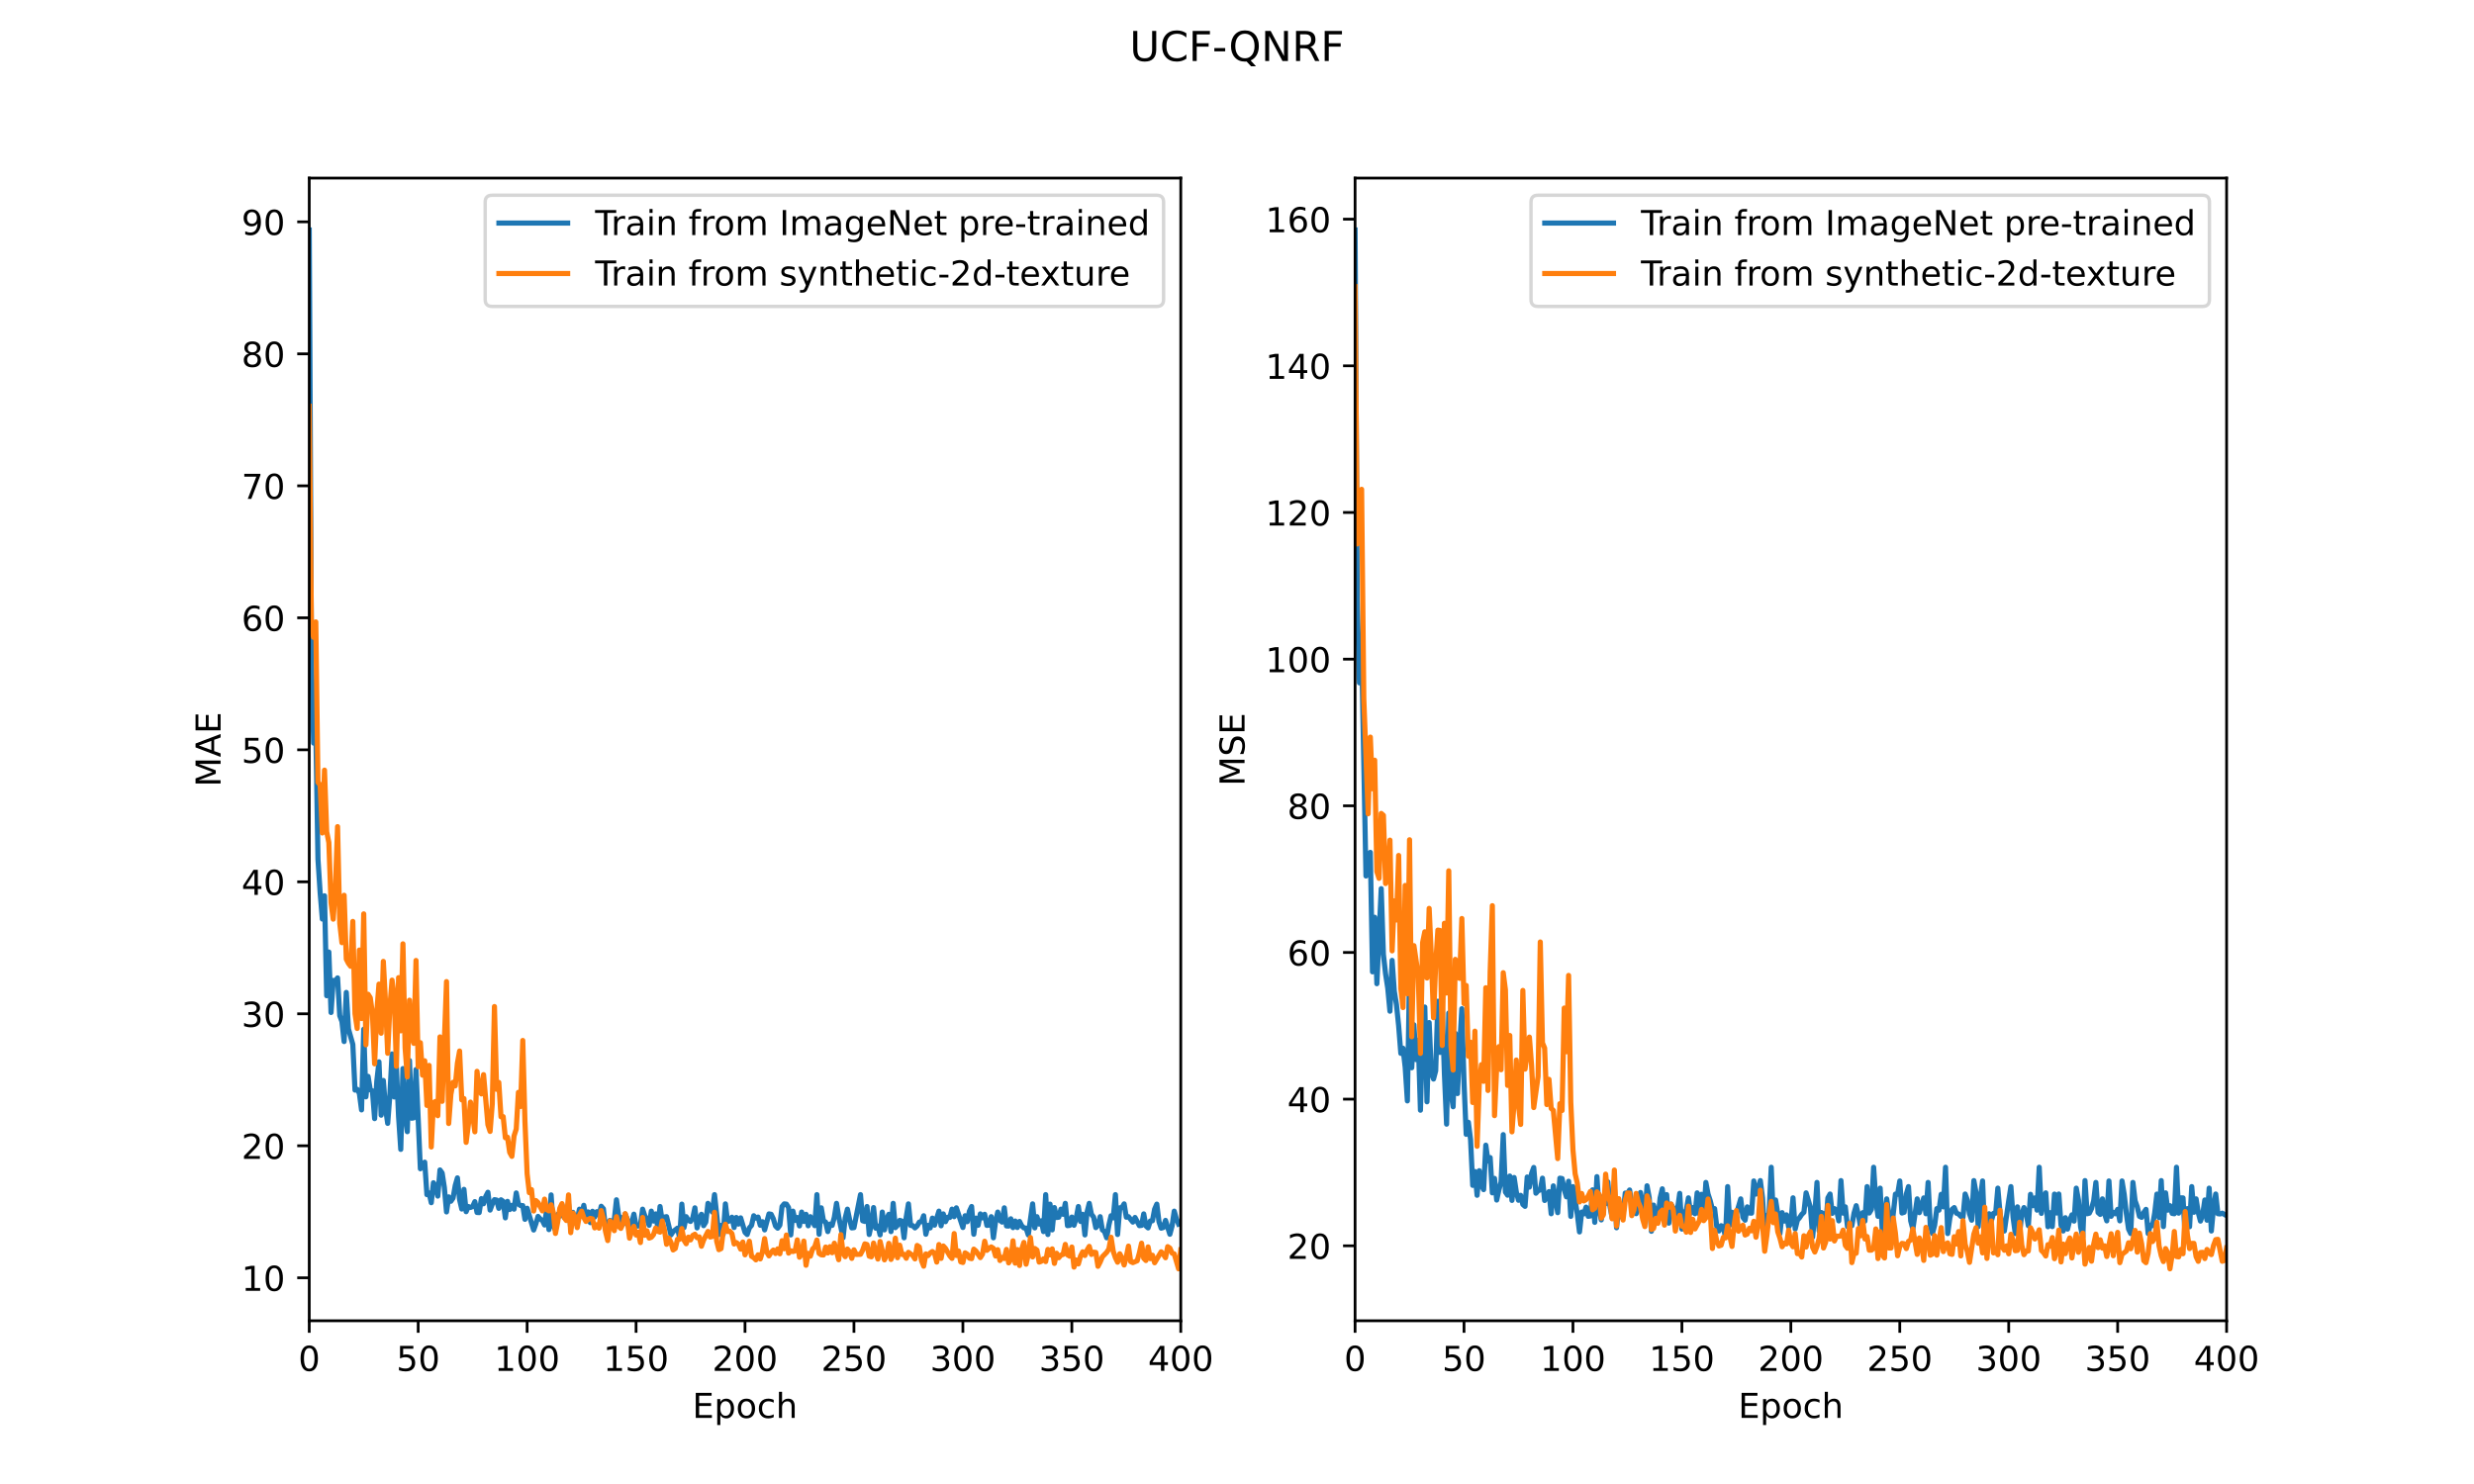 <?xml version="1.0" encoding="utf-8" standalone="no"?>
<!DOCTYPE svg PUBLIC "-//W3C//DTD SVG 1.1//EN"
  "http://www.w3.org/Graphics/SVG/1.1/DTD/svg11.dtd">
<!-- Created with matplotlib (https://matplotlib.org/) -->
<svg height="432pt" version="1.1" viewBox="0 0 720 432" width="720pt" xmlns="http://www.w3.org/2000/svg" xmlns:xlink="http://www.w3.org/1999/xlink">
 <defs>
  <style type="text/css">*{stroke-linecap:butt;stroke-linejoin:round;}</style>
 </defs>
 <g id="figure_1">
  <g id="patch_1">
   <path d="M 0 432 
L 720 432 
L 720 0 
L 0 0 
z
" style="fill:#ffffff;"/>
  </g>
  <g id="axes_1">
   <g id="patch_2">
    <path d="M 90 384.48 
L 343.636 384.48 
L 343.636 51.84 
L 90 51.84 
z
" style="fill:#ffffff;"/>
   </g>
   <g id="matplotlib.axis_1">
    <g id="xtick_1">
     <g id="line2d_1">
      <defs>
       <path d="M 0 0 
L 0 3.5 
" id="mf812da3507" style="stroke:#000000;stroke-width:0.8;"/>
      </defs>
      <g>
       <use style="stroke:#000000;stroke-width:0.8;" x="90" xlink:href="#mf812da3507" y="384.48"/>
      </g>
     </g>
     <g id="text_1">
      <!-- 0 -->
      <g transform="translate(86.819 399.078)scale(0.1 -0.1)">
       <defs>
        <path d="M 31.781 66.406 
Q 24.172 66.406 20.328 58.906 
Q 16.5 51.422 16.5 36.375 
Q 16.5 21.391 20.328 13.891 
Q 24.172 6.391 31.781 6.391 
Q 39.453 6.391 43.281 13.891 
Q 47.125 21.391 47.125 36.375 
Q 47.125 51.422 43.281 58.906 
Q 39.453 66.406 31.781 66.406 
z
M 31.781 74.219 
Q 44.047 74.219 50.516 64.516 
Q 56.984 54.828 56.984 36.375 
Q 56.984 17.969 50.516 8.266 
Q 44.047 -1.422 31.781 -1.422 
Q 19.531 -1.422 13.062 8.266 
Q 6.594 17.969 6.594 36.375 
Q 6.594 54.828 13.062 64.516 
Q 19.531 74.219 31.781 74.219 
z
" id="DejaVuSans-48"/>
       </defs>
       <use xlink:href="#DejaVuSans-48"/>
      </g>
     </g>
    </g>
    <g id="xtick_2">
     <g id="line2d_2">
      <g>
       <use style="stroke:#000000;stroke-width:0.8;" x="121.705" xlink:href="#mf812da3507" y="384.48"/>
      </g>
     </g>
     <g id="text_2">
      <!-- 50 -->
      <g transform="translate(115.342 399.078)scale(0.1 -0.1)">
       <defs>
        <path d="M 10.797 72.906 
L 49.516 72.906 
L 49.516 64.594 
L 19.828 64.594 
L 19.828 46.734 
Q 21.969 47.469 24.109 47.828 
Q 26.266 48.188 28.422 48.188 
Q 40.625 48.188 47.75 41.5 
Q 54.891 34.812 54.891 23.391 
Q 54.891 11.625 47.562 5.094 
Q 40.234 -1.422 26.906 -1.422 
Q 22.312 -1.422 17.547 -0.641 
Q 12.797 0.141 7.719 1.703 
L 7.719 11.625 
Q 12.109 9.234 16.797 8.062 
Q 21.484 6.891 26.703 6.891 
Q 35.156 6.891 40.078 11.328 
Q 45.016 15.766 45.016 23.391 
Q 45.016 31 40.078 35.438 
Q 35.156 39.891 26.703 39.891 
Q 22.75 39.891 18.812 39.016 
Q 14.891 38.141 10.797 36.281 
z
" id="DejaVuSans-53"/>
       </defs>
       <use xlink:href="#DejaVuSans-53"/>
       <use x="63.623" xlink:href="#DejaVuSans-48"/>
      </g>
     </g>
    </g>
    <g id="xtick_3">
     <g id="line2d_3">
      <g>
       <use style="stroke:#000000;stroke-width:0.8;" x="153.409" xlink:href="#mf812da3507" y="384.48"/>
      </g>
     </g>
     <g id="text_3">
      <!-- 100 -->
      <g transform="translate(143.865 399.078)scale(0.1 -0.1)">
       <defs>
        <path d="M 12.406 8.297 
L 28.516 8.297 
L 28.516 63.922 
L 10.984 60.406 
L 10.984 69.391 
L 28.422 72.906 
L 38.281 72.906 
L 38.281 8.297 
L 54.391 8.297 
L 54.391 0 
L 12.406 0 
z
" id="DejaVuSans-49"/>
       </defs>
       <use xlink:href="#DejaVuSans-49"/>
       <use x="63.623" xlink:href="#DejaVuSans-48"/>
       <use x="127.246" xlink:href="#DejaVuSans-48"/>
      </g>
     </g>
    </g>
    <g id="xtick_4">
     <g id="line2d_4">
      <g>
       <use style="stroke:#000000;stroke-width:0.8;" x="185.114" xlink:href="#mf812da3507" y="384.48"/>
      </g>
     </g>
     <g id="text_4">
      <!-- 150 -->
      <g transform="translate(175.57 399.078)scale(0.1 -0.1)">
       <use xlink:href="#DejaVuSans-49"/>
       <use x="63.623" xlink:href="#DejaVuSans-53"/>
       <use x="127.246" xlink:href="#DejaVuSans-48"/>
      </g>
     </g>
    </g>
    <g id="xtick_5">
     <g id="line2d_5">
      <g>
       <use style="stroke:#000000;stroke-width:0.8;" x="216.818" xlink:href="#mf812da3507" y="384.48"/>
      </g>
     </g>
     <g id="text_5">
      <!-- 200 -->
      <g transform="translate(207.274 399.078)scale(0.1 -0.1)">
       <defs>
        <path d="M 19.188 8.297 
L 53.609 8.297 
L 53.609 0 
L 7.328 0 
L 7.328 8.297 
Q 12.938 14.109 22.625 23.891 
Q 32.328 33.688 34.812 36.531 
Q 39.547 41.844 41.422 45.531 
Q 43.312 49.219 43.312 52.781 
Q 43.312 58.594 39.234 62.25 
Q 35.156 65.922 28.609 65.922 
Q 23.969 65.922 18.812 64.312 
Q 13.672 62.703 7.812 59.422 
L 7.812 69.391 
Q 13.766 71.781 18.938 73 
Q 24.125 74.219 28.422 74.219 
Q 39.75 74.219 46.484 68.547 
Q 53.219 62.891 53.219 53.422 
Q 53.219 48.922 51.531 44.891 
Q 49.859 40.875 45.406 35.406 
Q 44.188 33.984 37.641 27.219 
Q 31.109 20.453 19.188 8.297 
z
" id="DejaVuSans-50"/>
       </defs>
       <use xlink:href="#DejaVuSans-50"/>
       <use x="63.623" xlink:href="#DejaVuSans-48"/>
       <use x="127.246" xlink:href="#DejaVuSans-48"/>
      </g>
     </g>
    </g>
    <g id="xtick_6">
     <g id="line2d_6">
      <g>
       <use style="stroke:#000000;stroke-width:0.8;" x="248.523" xlink:href="#mf812da3507" y="384.48"/>
      </g>
     </g>
     <g id="text_6">
      <!-- 250 -->
      <g transform="translate(238.979 399.078)scale(0.1 -0.1)">
       <use xlink:href="#DejaVuSans-50"/>
       <use x="63.623" xlink:href="#DejaVuSans-53"/>
       <use x="127.246" xlink:href="#DejaVuSans-48"/>
      </g>
     </g>
    </g>
    <g id="xtick_7">
     <g id="line2d_7">
      <g>
       <use style="stroke:#000000;stroke-width:0.8;" x="280.227" xlink:href="#mf812da3507" y="384.48"/>
      </g>
     </g>
     <g id="text_7">
      <!-- 300 -->
      <g transform="translate(270.684 399.078)scale(0.1 -0.1)">
       <defs>
        <path d="M 40.578 39.312 
Q 47.656 37.797 51.625 33 
Q 55.609 28.219 55.609 21.188 
Q 55.609 10.406 48.188 4.484 
Q 40.766 -1.422 27.094 -1.422 
Q 22.516 -1.422 17.656 -0.516 
Q 12.797 0.391 7.625 2.203 
L 7.625 11.719 
Q 11.719 9.328 16.594 8.109 
Q 21.484 6.891 26.812 6.891 
Q 36.078 6.891 40.938 10.547 
Q 45.797 14.203 45.797 21.188 
Q 45.797 27.641 41.281 31.266 
Q 36.766 34.906 28.719 34.906 
L 20.219 34.906 
L 20.219 43.016 
L 29.109 43.016 
Q 36.375 43.016 40.234 45.922 
Q 44.094 48.828 44.094 54.297 
Q 44.094 59.906 40.109 62.906 
Q 36.141 65.922 28.719 65.922 
Q 24.656 65.922 20.016 65.031 
Q 15.375 64.156 9.812 62.312 
L 9.812 71.094 
Q 15.438 72.656 20.344 73.438 
Q 25.25 74.219 29.594 74.219 
Q 40.828 74.219 47.359 69.109 
Q 53.906 64.016 53.906 55.328 
Q 53.906 49.266 50.438 45.094 
Q 46.969 40.922 40.578 39.312 
z
" id="DejaVuSans-51"/>
       </defs>
       <use xlink:href="#DejaVuSans-51"/>
       <use x="63.623" xlink:href="#DejaVuSans-48"/>
       <use x="127.246" xlink:href="#DejaVuSans-48"/>
      </g>
     </g>
    </g>
    <g id="xtick_8">
     <g id="line2d_8">
      <g>
       <use style="stroke:#000000;stroke-width:0.8;" x="311.932" xlink:href="#mf812da3507" y="384.48"/>
      </g>
     </g>
     <g id="text_8">
      <!-- 350 -->
      <g transform="translate(302.388 399.078)scale(0.1 -0.1)">
       <use xlink:href="#DejaVuSans-51"/>
       <use x="63.623" xlink:href="#DejaVuSans-53"/>
       <use x="127.246" xlink:href="#DejaVuSans-48"/>
      </g>
     </g>
    </g>
    <g id="xtick_9">
     <g id="line2d_9">
      <g>
       <use style="stroke:#000000;stroke-width:0.8;" x="343.636" xlink:href="#mf812da3507" y="384.48"/>
      </g>
     </g>
     <g id="text_9">
      <!-- 400 -->
      <g transform="translate(334.093 399.078)scale(0.1 -0.1)">
       <defs>
        <path d="M 37.797 64.312 
L 12.891 25.391 
L 37.797 25.391 
z
M 35.203 72.906 
L 47.609 72.906 
L 47.609 25.391 
L 58.016 25.391 
L 58.016 17.188 
L 47.609 17.188 
L 47.609 0 
L 37.797 0 
L 37.797 17.188 
L 4.891 17.188 
L 4.891 26.703 
z
" id="DejaVuSans-52"/>
       </defs>
       <use xlink:href="#DejaVuSans-52"/>
       <use x="63.623" xlink:href="#DejaVuSans-48"/>
       <use x="127.246" xlink:href="#DejaVuSans-48"/>
      </g>
     </g>
    </g>
    <g id="text_10">
     <!-- Epoch -->
     <g transform="translate(201.507 412.757)scale(0.1 -0.1)">
      <defs>
       <path d="M 9.812 72.906 
L 55.906 72.906 
L 55.906 64.594 
L 19.672 64.594 
L 19.672 43.016 
L 54.391 43.016 
L 54.391 34.719 
L 19.672 34.719 
L 19.672 8.297 
L 56.781 8.297 
L 56.781 0 
L 9.812 0 
z
" id="DejaVuSans-69"/>
       <path d="M 18.109 8.203 
L 18.109 -20.797 
L 9.078 -20.797 
L 9.078 54.688 
L 18.109 54.688 
L 18.109 46.391 
Q 20.953 51.266 25.266 53.625 
Q 29.594 56 35.594 56 
Q 45.562 56 51.781 48.094 
Q 58.016 40.188 58.016 27.297 
Q 58.016 14.406 51.781 6.484 
Q 45.562 -1.422 35.594 -1.422 
Q 29.594 -1.422 25.266 0.953 
Q 20.953 3.328 18.109 8.203 
z
M 48.688 27.297 
Q 48.688 37.203 44.609 42.844 
Q 40.531 48.484 33.406 48.484 
Q 26.266 48.484 22.188 42.844 
Q 18.109 37.203 18.109 27.297 
Q 18.109 17.391 22.188 11.75 
Q 26.266 6.109 33.406 6.109 
Q 40.531 6.109 44.609 11.75 
Q 48.688 17.391 48.688 27.297 
z
" id="DejaVuSans-112"/>
       <path d="M 30.609 48.391 
Q 23.391 48.391 19.188 42.75 
Q 14.984 37.109 14.984 27.297 
Q 14.984 17.484 19.156 11.844 
Q 23.344 6.203 30.609 6.203 
Q 37.797 6.203 41.984 11.859 
Q 46.188 17.531 46.188 27.297 
Q 46.188 37.016 41.984 42.703 
Q 37.797 48.391 30.609 48.391 
z
M 30.609 56 
Q 42.328 56 49.016 48.375 
Q 55.719 40.766 55.719 27.297 
Q 55.719 13.875 49.016 6.219 
Q 42.328 -1.422 30.609 -1.422 
Q 18.844 -1.422 12.172 6.219 
Q 5.516 13.875 5.516 27.297 
Q 5.516 40.766 12.172 48.375 
Q 18.844 56 30.609 56 
z
" id="DejaVuSans-111"/>
       <path d="M 48.781 52.594 
L 48.781 44.188 
Q 44.969 46.297 41.141 47.344 
Q 37.312 48.391 33.406 48.391 
Q 24.656 48.391 19.812 42.844 
Q 14.984 37.312 14.984 27.297 
Q 14.984 17.281 19.812 11.734 
Q 24.656 6.203 33.406 6.203 
Q 37.312 6.203 41.141 7.25 
Q 44.969 8.297 48.781 10.406 
L 48.781 2.094 
Q 45.016 0.344 40.984 -0.531 
Q 36.969 -1.422 32.422 -1.422 
Q 20.062 -1.422 12.781 6.344 
Q 5.516 14.109 5.516 27.297 
Q 5.516 40.672 12.859 48.328 
Q 20.219 56 33.016 56 
Q 37.156 56 41.109 55.141 
Q 45.062 54.297 48.781 52.594 
z
" id="DejaVuSans-99"/>
       <path d="M 54.891 33.016 
L 54.891 0 
L 45.906 0 
L 45.906 32.719 
Q 45.906 40.484 42.875 44.328 
Q 39.844 48.188 33.797 48.188 
Q 26.516 48.188 22.312 43.547 
Q 18.109 38.922 18.109 30.906 
L 18.109 0 
L 9.078 0 
L 9.078 75.984 
L 18.109 75.984 
L 18.109 46.188 
Q 21.344 51.125 25.703 53.562 
Q 30.078 56 35.797 56 
Q 45.219 56 50.047 50.172 
Q 54.891 44.344 54.891 33.016 
z
" id="DejaVuSans-104"/>
      </defs>
      <use xlink:href="#DejaVuSans-69"/>
      <use x="63.184" xlink:href="#DejaVuSans-112"/>
      <use x="126.66" xlink:href="#DejaVuSans-111"/>
      <use x="187.842" xlink:href="#DejaVuSans-99"/>
      <use x="242.822" xlink:href="#DejaVuSans-104"/>
     </g>
    </g>
   </g>
   <g id="matplotlib.axis_2">
    <g id="ytick_1">
     <g id="line2d_10">
      <defs>
       <path d="M 0 0 
L -3.5 0 
" id="m7cd1e70844" style="stroke:#000000;stroke-width:0.8;"/>
      </defs>
      <g>
       <use style="stroke:#000000;stroke-width:0.8;" x="90" xlink:href="#m7cd1e70844" y="371.973"/>
      </g>
     </g>
     <g id="text_11">
      <!-- 10 -->
      <g transform="translate(70.275 375.772)scale(0.1 -0.1)">
       <use xlink:href="#DejaVuSans-49"/>
       <use x="63.623" xlink:href="#DejaVuSans-48"/>
      </g>
     </g>
    </g>
    <g id="ytick_2">
     <g id="line2d_11">
      <g>
       <use style="stroke:#000000;stroke-width:0.8;" x="90" xlink:href="#m7cd1e70844" y="333.548"/>
      </g>
     </g>
     <g id="text_12">
      <!-- 20 -->
      <g transform="translate(70.275 337.348)scale(0.1 -0.1)">
       <use xlink:href="#DejaVuSans-50"/>
       <use x="63.623" xlink:href="#DejaVuSans-48"/>
      </g>
     </g>
    </g>
    <g id="ytick_3">
     <g id="line2d_12">
      <g>
       <use style="stroke:#000000;stroke-width:0.8;" x="90" xlink:href="#m7cd1e70844" y="295.124"/>
      </g>
     </g>
     <g id="text_13">
      <!-- 30 -->
      <g transform="translate(70.275 298.923)scale(0.1 -0.1)">
       <use xlink:href="#DejaVuSans-51"/>
       <use x="63.623" xlink:href="#DejaVuSans-48"/>
      </g>
     </g>
    </g>
    <g id="ytick_4">
     <g id="line2d_13">
      <g>
       <use style="stroke:#000000;stroke-width:0.8;" x="90" xlink:href="#m7cd1e70844" y="256.7"/>
      </g>
     </g>
     <g id="text_14">
      <!-- 40 -->
      <g transform="translate(70.275 260.499)scale(0.1 -0.1)">
       <use xlink:href="#DejaVuSans-52"/>
       <use x="63.623" xlink:href="#DejaVuSans-48"/>
      </g>
     </g>
    </g>
    <g id="ytick_5">
     <g id="line2d_14">
      <g>
       <use style="stroke:#000000;stroke-width:0.8;" x="90" xlink:href="#m7cd1e70844" y="218.275"/>
      </g>
     </g>
     <g id="text_15">
      <!-- 50 -->
      <g transform="translate(70.275 222.074)scale(0.1 -0.1)">
       <use xlink:href="#DejaVuSans-53"/>
       <use x="63.623" xlink:href="#DejaVuSans-48"/>
      </g>
     </g>
    </g>
    <g id="ytick_6">
     <g id="line2d_15">
      <g>
       <use style="stroke:#000000;stroke-width:0.8;" x="90" xlink:href="#m7cd1e70844" y="179.851"/>
      </g>
     </g>
     <g id="text_16">
      <!-- 60 -->
      <g transform="translate(70.275 183.65)scale(0.1 -0.1)">
       <defs>
        <path d="M 33.016 40.375 
Q 26.375 40.375 22.484 35.828 
Q 18.609 31.297 18.609 23.391 
Q 18.609 15.531 22.484 10.953 
Q 26.375 6.391 33.016 6.391 
Q 39.656 6.391 43.531 10.953 
Q 47.406 15.531 47.406 23.391 
Q 47.406 31.297 43.531 35.828 
Q 39.656 40.375 33.016 40.375 
z
M 52.594 71.297 
L 52.594 62.312 
Q 48.875 64.062 45.094 64.984 
Q 41.312 65.922 37.594 65.922 
Q 27.828 65.922 22.672 59.328 
Q 17.531 52.734 16.797 39.406 
Q 19.672 43.656 24.016 45.922 
Q 28.375 48.188 33.594 48.188 
Q 44.578 48.188 50.953 41.516 
Q 57.328 34.859 57.328 23.391 
Q 57.328 12.156 50.688 5.359 
Q 44.047 -1.422 33.016 -1.422 
Q 20.359 -1.422 13.672 8.266 
Q 6.984 17.969 6.984 36.375 
Q 6.984 53.656 15.188 63.938 
Q 23.391 74.219 37.203 74.219 
Q 40.922 74.219 44.703 73.484 
Q 48.484 72.75 52.594 71.297 
z
" id="DejaVuSans-54"/>
       </defs>
       <use xlink:href="#DejaVuSans-54"/>
       <use x="63.623" xlink:href="#DejaVuSans-48"/>
      </g>
     </g>
    </g>
    <g id="ytick_7">
     <g id="line2d_16">
      <g>
       <use style="stroke:#000000;stroke-width:0.8;" x="90" xlink:href="#m7cd1e70844" y="141.426"/>
      </g>
     </g>
     <g id="text_17">
      <!-- 70 -->
      <g transform="translate(70.275 145.226)scale(0.1 -0.1)">
       <defs>
        <path d="M 8.203 72.906 
L 55.078 72.906 
L 55.078 68.703 
L 28.609 0 
L 18.312 0 
L 43.219 64.594 
L 8.203 64.594 
z
" id="DejaVuSans-55"/>
       </defs>
       <use xlink:href="#DejaVuSans-55"/>
       <use x="63.623" xlink:href="#DejaVuSans-48"/>
      </g>
     </g>
    </g>
    <g id="ytick_8">
     <g id="line2d_17">
      <g>
       <use style="stroke:#000000;stroke-width:0.8;" x="90" xlink:href="#m7cd1e70844" y="103.002"/>
      </g>
     </g>
     <g id="text_18">
      <!-- 80 -->
      <g transform="translate(70.275 106.801)scale(0.1 -0.1)">
       <defs>
        <path d="M 31.781 34.625 
Q 24.75 34.625 20.719 30.859 
Q 16.703 27.094 16.703 20.516 
Q 16.703 13.922 20.719 10.156 
Q 24.75 6.391 31.781 6.391 
Q 38.812 6.391 42.859 10.172 
Q 46.922 13.969 46.922 20.516 
Q 46.922 27.094 42.891 30.859 
Q 38.875 34.625 31.781 34.625 
z
M 21.922 38.812 
Q 15.578 40.375 12.031 44.719 
Q 8.5 49.078 8.5 55.328 
Q 8.5 64.062 14.719 69.141 
Q 20.953 74.219 31.781 74.219 
Q 42.672 74.219 48.875 69.141 
Q 55.078 64.062 55.078 55.328 
Q 55.078 49.078 51.531 44.719 
Q 48 40.375 41.703 38.812 
Q 48.828 37.156 52.797 32.312 
Q 56.781 27.484 56.781 20.516 
Q 56.781 9.906 50.312 4.234 
Q 43.844 -1.422 31.781 -1.422 
Q 19.734 -1.422 13.25 4.234 
Q 6.781 9.906 6.781 20.516 
Q 6.781 27.484 10.781 32.312 
Q 14.797 37.156 21.922 38.812 
z
M 18.312 54.391 
Q 18.312 48.734 21.844 45.562 
Q 25.391 42.391 31.781 42.391 
Q 38.141 42.391 41.719 45.562 
Q 45.312 48.734 45.312 54.391 
Q 45.312 60.062 41.719 63.234 
Q 38.141 66.406 31.781 66.406 
Q 25.391 66.406 21.844 63.234 
Q 18.312 60.062 18.312 54.391 
z
" id="DejaVuSans-56"/>
       </defs>
       <use xlink:href="#DejaVuSans-56"/>
       <use x="63.623" xlink:href="#DejaVuSans-48"/>
      </g>
     </g>
    </g>
    <g id="ytick_9">
     <g id="line2d_18">
      <g>
       <use style="stroke:#000000;stroke-width:0.8;" x="90" xlink:href="#m7cd1e70844" y="64.578"/>
      </g>
     </g>
     <g id="text_19">
      <!-- 90 -->
      <g transform="translate(70.275 68.377)scale(0.1 -0.1)">
       <defs>
        <path d="M 10.984 1.516 
L 10.984 10.5 
Q 14.703 8.734 18.5 7.812 
Q 22.312 6.891 25.984 6.891 
Q 35.75 6.891 40.891 13.453 
Q 46.047 20.016 46.781 33.406 
Q 43.953 29.203 39.594 26.953 
Q 35.25 24.703 29.984 24.703 
Q 19.047 24.703 12.672 31.312 
Q 6.297 37.938 6.297 49.422 
Q 6.297 60.641 12.938 67.422 
Q 19.578 74.219 30.609 74.219 
Q 43.266 74.219 49.922 64.516 
Q 56.594 54.828 56.594 36.375 
Q 56.594 19.141 48.406 8.859 
Q 40.234 -1.422 26.422 -1.422 
Q 22.703 -1.422 18.891 -0.688 
Q 15.094 0.047 10.984 1.516 
z
M 30.609 32.422 
Q 37.25 32.422 41.125 36.953 
Q 45.016 41.5 45.016 49.422 
Q 45.016 57.281 41.125 61.844 
Q 37.25 66.406 30.609 66.406 
Q 23.969 66.406 20.094 61.844 
Q 16.219 57.281 16.219 49.422 
Q 16.219 41.5 20.094 36.953 
Q 23.969 32.422 30.609 32.422 
z
" id="DejaVuSans-57"/>
       </defs>
       <use xlink:href="#DejaVuSans-57"/>
       <use x="63.623" xlink:href="#DejaVuSans-48"/>
      </g>
     </g>
    </g>
    <g id="text_20">
     <!-- MAE -->
     <g transform="translate(64.195 229.054)rotate(-90)scale(0.1 -0.1)">
      <defs>
       <path d="M 9.812 72.906 
L 24.516 72.906 
L 43.109 23.297 
L 61.812 72.906 
L 76.516 72.906 
L 76.516 0 
L 66.891 0 
L 66.891 64.016 
L 48.094 14.016 
L 38.188 14.016 
L 19.391 64.016 
L 19.391 0 
L 9.812 0 
z
" id="DejaVuSans-77"/>
       <path d="M 34.188 63.188 
L 20.797 26.906 
L 47.609 26.906 
z
M 28.609 72.906 
L 39.797 72.906 
L 67.578 0 
L 57.328 0 
L 50.688 18.703 
L 17.828 18.703 
L 11.188 0 
L 0.781 0 
z
" id="DejaVuSans-65"/>
      </defs>
      <use xlink:href="#DejaVuSans-77"/>
      <use x="86.279" xlink:href="#DejaVuSans-65"/>
      <use x="154.688" xlink:href="#DejaVuSans-69"/>
     </g>
    </g>
   </g>
   <g id="line2d_19">
    <path clip-path="url(#p798365886a)" d="M 90 66.96 
L 90.634 190.187 
L 91.268 216.316 
L 91.902 211.897 
L 92.536 250.129 
L 93.17 259.85 
L 93.805 267.535 
L 94.439 260.773 
L 95.073 289.86 
L 95.707 277.141 
L 96.341 294.74 
L 96.975 285.403 
L 97.609 285.518 
L 98.243 284.673 
L 98.877 295.662 
L 99.511 297.353 
L 100.145 303.193 
L 100.78 288.899 
L 101.414 299.543 
L 102.682 304.039 
L 103.316 317.333 
L 103.95 317.103 
L 104.584 318.294 
L 105.218 323.097 
L 105.852 299.62 
L 106.486 319.293 
L 107.12 313.337 
L 107.755 317.257 
L 108.389 317.564 
L 109.023 325.633 
L 109.657 314.759 
L 110.291 309.111 
L 110.925 324.634 
L 111.559 314.528 
L 112.193 322.598 
L 112.827 327.016 
L 113.461 318.793 
L 114.095 306.805 
L 114.73 319.331 
L 115.364 310.686 
L 115.998 325.057 
L 116.632 334.586 
L 117.266 311.07 
L 117.9 324.25 
L 118.534 329.437 
L 119.168 308.726 
L 119.802 325.518 
L 120.436 325.402 
L 121.07 311.339 
L 122.339 340.234 
L 123.607 338.313 
L 124.241 347.765 
L 124.875 347.266 
L 125.509 350.109 
L 126.143 344.307 
L 126.777 345.345 
L 127.411 348.188 
L 128.045 340.58 
L 128.68 341.464 
L 129.314 345.652 
L 129.948 352.799 
L 130.582 348.419 
L 131.216 349.687 
L 131.85 348.765 
L 132.484 345.114 
L 133.118 342.886 
L 133.752 349.226 
L 134.386 351.954 
L 135.02 346.229 
L 135.655 352.722 
L 136.289 351.224 
L 136.923 351.493 
L 137.557 351.224 
L 138.191 349.802 
L 138.825 352.953 
L 139.459 352.991 
L 140.093 348.918 
L 140.727 350.417 
L 141.361 348.303 
L 141.995 347.074 
L 142.63 352.261 
L 143.264 350.532 
L 143.898 349.226 
L 144.532 349.341 
L 145.166 351.762 
L 145.8 349.264 
L 146.434 349.725 
L 147.068 354.528 
L 147.702 349.725 
L 148.336 352.107 
L 148.97 350.878 
L 149.605 351.992 
L 150.239 347.266 
L 150.873 350.494 
L 151.507 350.955 
L 152.141 350.955 
L 152.775 354.951 
L 153.409 351.723 
L 155.311 358.063 
L 155.945 356.257 
L 156.58 354.106 
L 157.214 354.836 
L 157.848 355.297 
L 158.482 356.603 
L 159.116 351.838 
L 159.75 357.948 
L 160.384 347.842 
L 161.018 356.949 
L 161.652 358.063 
L 162.286 353.529 
L 162.92 353.99 
L 163.555 350.763 
L 164.189 354.374 
L 164.823 354.874 
L 165.457 350.532 
L 166.091 357.448 
L 166.725 352.914 
L 167.359 355.95 
L 167.993 355.066 
L 168.627 351.992 
L 169.261 353.837 
L 169.895 350.878 
L 170.53 354.528 
L 171.164 352.799 
L 171.798 355.911 
L 172.432 352.607 
L 173.066 354.298 
L 173.7 352.722 
L 174.334 353.721 
L 174.968 351.147 
L 175.602 351.877 
L 176.236 357.794 
L 176.87 356.065 
L 177.505 355.258 
L 178.139 355.95 
L 178.773 355.105 
L 179.407 349.264 
L 180.041 353.952 
L 180.675 354.413 
L 181.309 356.373 
L 181.943 353.414 
L 182.577 355.028 
L 183.211 358.409 
L 184.48 353.452 
L 185.114 356.872 
L 185.748 356.91 
L 186.382 356.642 
L 187.016 351.992 
L 187.65 353.913 
L 188.284 355.028 
L 188.918 356.68 
L 189.552 352.569 
L 190.186 355.45 
L 190.82 353.375 
L 191.455 357.448 
L 192.089 351.224 
L 192.723 355.604 
L 193.357 354.298 
L 193.991 354.182 
L 195.259 359.485 
L 195.893 358.524 
L 197.161 357.525 
L 197.795 360.33 
L 198.43 350.532 
L 199.064 357.372 
L 199.698 354.182 
L 200.332 355.258 
L 200.966 355.566 
L 201.6 354.605 
L 202.234 351.608 
L 202.868 357.448 
L 203.502 354.797 
L 204.136 353.491 
L 204.77 356.795 
L 205.405 355.758 
L 206.039 350.301 
L 207.307 352.838 
L 207.941 347.765 
L 209.209 359.37 
L 209.843 356.718 
L 210.477 359.293 
L 211.111 350.455 
L 211.745 355.642 
L 212.38 355.374 
L 213.014 354.336 
L 213.648 357.333 
L 214.282 354.413 
L 214.916 356.334 
L 215.55 354.528 
L 216.818 358.755 
L 217.452 359.37 
L 218.086 357.448 
L 218.72 356.718 
L 219.355 353.913 
L 219.989 354.605 
L 220.623 354.298 
L 221.257 356.68 
L 221.891 355.642 
L 222.525 358.025 
L 223.793 353.375 
L 224.427 353.491 
L 225.061 354.797 
L 225.695 356.91 
L 226.33 357.525 
L 226.964 356.642 
L 227.598 351.224 
L 228.232 350.455 
L 228.866 350.532 
L 229.5 351.531 
L 230.134 359.485 
L 230.768 352.569 
L 231.402 355.258 
L 232.036 354.413 
L 232.67 356.872 
L 233.305 352.838 
L 233.939 355.566 
L 234.573 353.491 
L 235.207 356.834 
L 235.841 354.182 
L 237.109 356.795 
L 237.743 347.765 
L 238.377 359.293 
L 239.011 351.608 
L 239.645 355.374 
L 240.28 355.758 
L 240.914 358.524 
L 241.548 356.334 
L 242.182 356.718 
L 242.816 354.336 
L 243.45 350.301 
L 244.084 354.182 
L 245.352 360.33 
L 245.986 354.528 
L 246.62 351.992 
L 247.255 355.028 
L 247.889 357.448 
L 248.523 357.372 
L 250.425 347.765 
L 251.059 355.374 
L 251.693 355.566 
L 252.327 351.224 
L 252.961 359.37 
L 253.595 356.334 
L 254.23 351.531 
L 254.864 357.525 
L 255.498 356.91 
L 256.132 359.485 
L 256.766 352.838 
L 257.4 358.025 
L 258.034 354.797 
L 258.668 353.491 
L 259.302 358.524 
L 259.936 350.301 
L 260.57 357.372 
L 261.205 356.68 
L 261.839 355.258 
L 262.473 355.45 
L 263.107 360.33 
L 263.741 354.298 
L 264.375 350.455 
L 265.009 356.718 
L 265.643 356.795 
L 266.277 357.448 
L 266.911 356.872 
L 267.545 355.758 
L 268.18 355.604 
L 268.814 353.913 
L 269.448 359.293 
L 270.082 356.718 
L 270.716 357.448 
L 271.35 354.605 
L 271.984 356.642 
L 273.252 352.569 
L 273.886 356.834 
L 274.52 353.375 
L 275.155 355.642 
L 275.789 354.336 
L 276.423 354.413 
L 277.057 351.992 
L 277.691 354.182 
L 278.325 351.608 
L 280.227 357.333 
L 280.861 353.913 
L 281.495 355.642 
L 282.13 352.569 
L 282.764 351.224 
L 283.398 359.293 
L 284.032 354.605 
L 284.666 356.68 
L 285.3 353.375 
L 285.934 354.528 
L 286.568 353.491 
L 287.202 356.718 
L 287.836 356.642 
L 288.47 354.182 
L 289.105 360.33 
L 289.739 355.604 
L 290.373 352.838 
L 291.007 355.258 
L 291.641 355.758 
L 292.275 351.608 
L 292.909 356.872 
L 293.543 356.91 
L 294.177 354.797 
L 294.811 357.372 
L 295.445 355.45 
L 296.08 357.333 
L 296.714 355.566 
L 297.348 356.834 
L 297.982 357.448 
L 298.616 357.525 
L 299.25 359.485 
L 300.518 350.455 
L 301.152 357.448 
L 301.786 354.182 
L 302.42 356.334 
L 303.055 355.374 
L 303.689 358.524 
L 304.323 347.765 
L 304.957 359.37 
L 305.591 350.532 
L 306.225 358.025 
L 306.859 351.531 
L 307.493 354.413 
L 308.127 354.336 
L 308.761 351.992 
L 309.395 353.491 
L 310.03 350.301 
L 310.664 356.795 
L 311.298 356.718 
L 311.932 354.298 
L 312.566 356.68 
L 313.2 354.605 
L 313.834 351.224 
L 314.468 355.566 
L 315.102 353.491 
L 315.736 359.485 
L 316.37 352.838 
L 317.005 350.301 
L 317.639 353.491 
L 318.273 354.298 
L 318.907 357.372 
L 319.541 356.718 
L 320.175 354.182 
L 320.809 358.025 
L 321.443 358.524 
L 322.077 360.33 
L 322.711 356.642 
L 323.345 353.913 
L 323.98 354.528 
L 324.614 347.765 
L 325.248 359.37 
L 325.882 351.608 
L 326.516 351.531 
L 327.15 350.455 
L 327.784 354.336 
L 328.418 354.182 
L 329.686 355.758 
L 330.32 354.413 
L 331.589 356.795 
L 332.223 356.718 
L 332.857 353.375 
L 333.491 356.872 
L 334.125 357.448 
L 334.759 355.45 
L 335.393 355.374 
L 336.027 351.992 
L 336.661 350.532 
L 337.295 355.642 
L 337.93 357.525 
L 338.564 357.333 
L 339.198 355.258 
L 340.466 359.293 
L 341.1 356.91 
L 341.734 352.569 
L 342.368 354.797 
L 343.002 356.334 
L 343.002 356.334 
" style="fill:none;stroke:#1f77b4;stroke-linecap:square;stroke-width:1.5;"/>
   </g>
   <g id="line2d_20">
    <path clip-path="url(#p798365886a)" d="M 90 118.257 
L 90.634 182.425 
L 91.268 185.538 
L 91.902 181.042 
L 92.536 227.728 
L 93.17 228.496 
L 93.805 242.483 
L 94.439 224.193 
L 95.073 242.098 
L 95.707 245.288 
L 96.341 262.771 
L 96.975 267.574 
L 97.609 258.429 
L 98.243 240.638 
L 98.877 268.765 
L 99.511 274.413 
L 100.145 260.619 
L 100.78 279.216 
L 101.414 280.446 
L 102.048 281.291 
L 102.682 268.227 
L 103.316 295.086 
L 103.95 299.389 
L 104.584 276.565 
L 105.218 296.507 
L 105.852 266.037 
L 106.486 304.154 
L 107.12 289.437 
L 107.755 290.436 
L 108.389 295.047 
L 109.023 309.687 
L 109.657 294.586 
L 110.291 286.479 
L 110.925 300.772 
L 111.559 279.87 
L 112.193 291.781 
L 112.827 306.613 
L 113.461 293.126 
L 114.095 285.326 
L 114.73 290.167 
L 115.364 310.417 
L 115.998 284.596 
L 116.632 300.081 
L 117.266 274.759 
L 117.9 305.038 
L 118.534 313.491 
L 119.168 291.166 
L 119.802 301.733 
L 120.436 303.731 
L 121.07 279.601 
L 121.705 310.532 
L 122.339 303.539 
L 122.973 312.991 
L 123.607 308.803 
L 124.241 321.791 
L 124.875 310.148 
L 125.509 333.894 
L 126.143 320.984 
L 126.777 320.638 
L 127.411 324.788 
L 128.045 301.848 
L 128.68 320.599 
L 129.948 285.749 
L 130.582 327.055 
L 131.216 318.601 
L 131.85 315.066 
L 132.484 316.104 
L 133.118 309.495 
L 133.752 305.96 
L 134.386 320.177 
L 135.02 319.793 
L 135.655 332.549 
L 136.289 327.554 
L 136.923 320.83 
L 137.557 324.634 
L 138.191 329.475 
L 138.825 311.877 
L 139.459 317.487 
L 140.093 318.448 
L 140.727 312.838 
L 141.995 327.401 
L 142.63 329.36 
L 143.264 321.33 
L 143.898 293.011 
L 144.532 317.103 
L 145.166 315.105 
L 145.8 325.095 
L 146.434 325.057 
L 147.068 331.205 
L 147.702 331.051 
L 148.336 335.47 
L 148.97 336.622 
L 149.605 330.667 
L 150.239 328.669 
L 150.873 317.987 
L 151.507 322.098 
L 152.141 302.886 
L 152.775 326.478 
L 153.409 341.694 
L 154.043 347.189 
L 154.677 346.305 
L 155.311 352.53 
L 155.945 349.495 
L 156.58 350.071 
L 157.848 352.492 
L 158.482 349.072 
L 159.116 352.107 
L 159.75 352.492 
L 160.384 350.724 
L 161.018 352.914 
L 161.652 359.062 
L 162.286 355.835 
L 162.92 351.723 
L 163.555 350.378 
L 164.189 354.451 
L 164.823 355.297 
L 165.457 347.842 
L 166.091 358.832 
L 166.725 353.145 
L 167.359 354.259 
L 167.993 357.372 
L 168.627 353.76 
L 169.261 352.569 
L 169.895 354.413 
L 170.53 355.566 
L 171.164 354.989 
L 171.798 354.682 
L 172.432 354.836 
L 173.066 357.448 
L 173.7 356.526 
L 174.334 357.525 
L 174.968 352.415 
L 175.602 354.759 
L 176.236 358.524 
L 176.87 361.137 
L 177.505 355.412 
L 178.139 355.988 
L 178.773 358.255 
L 179.407 354.182 
L 180.041 356.987 
L 180.675 357.602 
L 181.309 356.219 
L 181.943 353.299 
L 182.577 355.181 
L 183.211 360.446 
L 183.845 358.409 
L 184.48 356.987 
L 185.114 359.523 
L 185.748 358.678 
L 186.382 361.714 
L 187.016 354.413 
L 187.65 359.6 
L 188.284 358.294 
L 188.918 360.407 
L 189.552 360.177 
L 190.186 359.408 
L 190.82 357.487 
L 191.455 358.447 
L 192.089 358.678 
L 192.723 355.412 
L 193.357 357.986 
L 193.991 362.213 
L 194.625 360.407 
L 195.259 361.637 
L 195.893 363.865 
L 196.527 363.443 
L 197.161 360.753 
L 197.795 360.753 
L 198.43 357.641 
L 199.064 361.022 
L 199.698 362.059 
L 200.332 360.138 
L 200.966 360.945 
L 201.6 359.639 
L 202.234 359.293 
L 202.868 360.292 
L 203.502 360.061 
L 204.136 362.789 
L 204.77 360.983 
L 206.039 358.486 
L 206.673 360.1 
L 207.307 359.946 
L 207.941 352.914 
L 208.575 361.329 
L 209.209 363.788 
L 209.843 363.481 
L 210.477 358.524 
L 211.111 356.373 
L 211.745 358.486 
L 212.38 358.409 
L 213.014 359.101 
L 213.648 362.136 
L 214.282 361.714 
L 214.916 362.175 
L 215.55 363.635 
L 216.184 361.56 
L 216.818 365.287 
L 217.452 363.788 
L 218.086 361.329 
L 218.72 365.71 
L 219.355 366.094 
L 219.989 366.747 
L 220.623 365.287 
L 221.257 366.478 
L 221.891 364.403 
L 222.525 360.561 
L 223.159 364.519 
L 223.793 365.594 
L 224.427 364.557 
L 225.061 363.904 
L 225.695 364.903 
L 226.33 363.558 
L 226.964 364.98 
L 227.598 361.176 
L 228.232 363.519 
L 228.866 359.523 
L 229.5 364.787 
L 230.134 364.096 
L 230.768 364.326 
L 231.402 364.134 
L 232.036 360.945 
L 232.67 365.979 
L 233.305 365.095 
L 233.939 361.291 
L 234.573 368.323 
L 235.207 364.864 
L 235.841 365.671 
L 236.475 363.596 
L 237.109 362.982 
L 237.743 360.983 
L 238.377 364.864 
L 239.011 365.287 
L 239.645 365.325 
L 240.28 363.02 
L 240.914 364.749 
L 241.548 362.905 
L 242.182 364.672 
L 242.816 361.906 
L 244.084 366.709 
L 244.718 359.408 
L 245.352 364.787 
L 245.986 365.825 
L 246.62 363.596 
L 247.255 364.403 
L 247.889 366.324 
L 248.523 363.827 
L 249.157 365.172 
L 250.425 365.133 
L 251.059 363.942 
L 251.693 362.098 
L 252.327 362.29 
L 252.961 365.671 
L 253.595 365.863 
L 254.23 361.867 
L 254.864 364.634 
L 255.498 366.517 
L 256.132 361.406 
L 257.4 366.747 
L 258.034 365.325 
L 258.668 361.944 
L 259.302 366.632 
L 259.936 365.133 
L 260.57 360.446 
L 261.205 366.132 
L 261.839 362.482 
L 262.473 365.172 
L 263.107 365.133 
L 263.741 366.286 
L 264.375 364.557 
L 265.643 365.479 
L 266.277 366.478 
L 266.911 362.559 
L 267.545 362.982 
L 268.18 366.939 
L 268.814 368.592 
L 269.448 365.018 
L 270.082 365.518 
L 270.716 364.749 
L 271.35 364.326 
L 271.984 364.864 
L 272.618 367.4 
L 273.252 362.29 
L 273.886 366.324 
L 274.52 362.713 
L 275.155 363.404 
L 276.423 365.594 
L 277.057 366.324 
L 277.691 359.101 
L 278.325 365.479 
L 278.959 364.173 
L 279.593 367.324 
L 280.227 367.516 
L 280.861 364.711 
L 281.495 365.095 
L 282.13 366.248 
L 282.764 366.401 
L 283.398 363.635 
L 284.032 364.173 
L 285.3 366.094 
L 285.934 365.095 
L 286.568 361.329 
L 287.202 363.981 
L 287.836 363.404 
L 288.47 362.982 
L 289.105 363.404 
L 289.739 365.633 
L 290.373 363.788 
L 291.007 366.939 
L 291.641 366.017 
L 292.275 366.363 
L 292.909 363.712 
L 293.543 367.631 
L 294.177 366.67 
L 294.811 361.214 
L 295.445 367.708 
L 296.08 363.75 
L 296.714 368.399 
L 297.348 363.635 
L 297.982 361.675 
L 298.616 368.015 
L 299.25 365.21 
L 299.884 360.253 
L 300.518 365.902 
L 301.152 363.443 
L 301.786 363.904 
L 302.42 367.4 
L 303.055 367.17 
L 303.689 366.44 
L 304.323 367.247 
L 304.957 363.712 
L 305.591 365.325 
L 306.225 363.558 
L 306.859 367.785 
L 307.493 364.826 
L 308.127 366.132 
L 308.761 365.364 
L 309.395 365.172 
L 310.03 362.251 
L 310.664 365.287 
L 311.298 365.671 
L 311.932 363.02 
L 312.566 368.86 
L 313.2 366.786 
L 313.834 367.938 
L 314.468 365.633 
L 315.102 364.403 
L 315.736 365.479 
L 316.37 363.904 
L 317.005 362.828 
L 317.639 365.172 
L 318.273 364.519 
L 318.907 364.595 
L 319.541 368.63 
L 320.175 367.4 
L 320.809 365.863 
L 322.077 364.557 
L 322.711 363.596 
L 323.345 360.177 
L 323.98 364.25 
L 324.614 366.132 
L 325.248 367.439 
L 325.882 364.98 
L 326.516 366.209 
L 327.15 368.246 
L 327.784 365.863 
L 328.418 362.751 
L 329.052 367.247 
L 329.686 367.554 
L 330.955 367.016 
L 331.589 364.749 
L 332.223 361.906 
L 332.857 366.286 
L 333.491 366.939 
L 334.125 362.982 
L 334.759 366.401 
L 335.393 365.402 
L 336.027 367.592 
L 337.93 364.403 
L 338.564 365.133 
L 339.198 366.132 
L 339.832 362.905 
L 340.466 363.327 
L 341.1 364.787 
L 341.734 365.018 
L 343.002 369.36 
L 343.636 363.827 
L 343.636 363.827 
" style="fill:none;stroke:#ff7f0e;stroke-linecap:square;stroke-width:1.5;"/>
   </g>
   <g id="patch_3">
    <path d="M 90 384.48 
L 90 51.84 
" style="fill:none;stroke:#000000;stroke-linecap:square;stroke-linejoin:miter;stroke-width:0.8;"/>
   </g>
   <g id="patch_4">
    <path d="M 343.636 384.48 
L 343.636 51.84 
" style="fill:none;stroke:#000000;stroke-linecap:square;stroke-linejoin:miter;stroke-width:0.8;"/>
   </g>
   <g id="patch_5">
    <path d="M 90 384.48 
L 343.636 384.48 
" style="fill:none;stroke:#000000;stroke-linecap:square;stroke-linejoin:miter;stroke-width:0.8;"/>
   </g>
   <g id="patch_6">
    <path d="M 90 51.84 
L 343.636 51.84 
" style="fill:none;stroke:#000000;stroke-linecap:square;stroke-linejoin:miter;stroke-width:0.8;"/>
   </g>
   <g id="legend_1">
    <g id="patch_7">
     <path d="M 143.202 89.196 
L 336.636 89.196 
Q 338.636 89.196 338.636 87.196 
L 338.636 58.84 
Q 338.636 56.84 336.636 56.84 
L 143.202 56.84 
Q 141.202 56.84 141.202 58.84 
L 141.202 87.196 
Q 141.202 89.196 143.202 89.196 
z
" style="fill:#ffffff;opacity:0.8;stroke:#cccccc;stroke-linejoin:miter;"/>
    </g>
    <g id="line2d_21">
     <path d="M 145.202 64.938 
L 165.202 64.938 
" style="fill:none;stroke:#1f77b4;stroke-linecap:square;stroke-width:1.5;"/>
    </g>
    <g id="line2d_22"/>
    <g id="text_21">
     <!-- Train from ImageNet pre-trained -->
     <g transform="translate(173.202 68.438)scale(0.1 -0.1)">
      <defs>
       <path d="M -0.297 72.906 
L 61.375 72.906 
L 61.375 64.594 
L 35.5 64.594 
L 35.5 0 
L 25.594 0 
L 25.594 64.594 
L -0.297 64.594 
z
" id="DejaVuSans-84"/>
       <path d="M 41.109 46.297 
Q 39.594 47.172 37.812 47.578 
Q 36.031 48 33.891 48 
Q 26.266 48 22.188 43.047 
Q 18.109 38.094 18.109 28.812 
L 18.109 0 
L 9.078 0 
L 9.078 54.688 
L 18.109 54.688 
L 18.109 46.188 
Q 20.953 51.172 25.484 53.578 
Q 30.031 56 36.531 56 
Q 37.453 56 38.578 55.875 
Q 39.703 55.766 41.062 55.516 
z
" id="DejaVuSans-114"/>
       <path d="M 34.281 27.484 
Q 23.391 27.484 19.188 25 
Q 14.984 22.516 14.984 16.5 
Q 14.984 11.719 18.141 8.906 
Q 21.297 6.109 26.703 6.109 
Q 34.188 6.109 38.703 11.406 
Q 43.219 16.703 43.219 25.484 
L 43.219 27.484 
z
M 52.203 31.203 
L 52.203 0 
L 43.219 0 
L 43.219 8.297 
Q 40.141 3.328 35.547 0.953 
Q 30.953 -1.422 24.312 -1.422 
Q 15.922 -1.422 10.953 3.297 
Q 6 8.016 6 15.922 
Q 6 25.141 12.172 29.828 
Q 18.359 34.516 30.609 34.516 
L 43.219 34.516 
L 43.219 35.406 
Q 43.219 41.609 39.141 45 
Q 35.062 48.391 27.688 48.391 
Q 23 48.391 18.547 47.266 
Q 14.109 46.141 10.016 43.891 
L 10.016 52.203 
Q 14.938 54.109 19.578 55.047 
Q 24.219 56 28.609 56 
Q 40.484 56 46.344 49.844 
Q 52.203 43.703 52.203 31.203 
z
" id="DejaVuSans-97"/>
       <path d="M 9.422 54.688 
L 18.406 54.688 
L 18.406 0 
L 9.422 0 
z
M 9.422 75.984 
L 18.406 75.984 
L 18.406 64.594 
L 9.422 64.594 
z
" id="DejaVuSans-105"/>
       <path d="M 54.891 33.016 
L 54.891 0 
L 45.906 0 
L 45.906 32.719 
Q 45.906 40.484 42.875 44.328 
Q 39.844 48.188 33.797 48.188 
Q 26.516 48.188 22.312 43.547 
Q 18.109 38.922 18.109 30.906 
L 18.109 0 
L 9.078 0 
L 9.078 54.688 
L 18.109 54.688 
L 18.109 46.188 
Q 21.344 51.125 25.703 53.562 
Q 30.078 56 35.797 56 
Q 45.219 56 50.047 50.172 
Q 54.891 44.344 54.891 33.016 
z
" id="DejaVuSans-110"/>
       <path id="DejaVuSans-32"/>
       <path d="M 37.109 75.984 
L 37.109 68.5 
L 28.516 68.5 
Q 23.688 68.5 21.797 66.547 
Q 19.922 64.594 19.922 59.516 
L 19.922 54.688 
L 34.719 54.688 
L 34.719 47.703 
L 19.922 47.703 
L 19.922 0 
L 10.891 0 
L 10.891 47.703 
L 2.297 47.703 
L 2.297 54.688 
L 10.891 54.688 
L 10.891 58.5 
Q 10.891 67.625 15.141 71.797 
Q 19.391 75.984 28.609 75.984 
z
" id="DejaVuSans-102"/>
       <path d="M 52 44.188 
Q 55.375 50.25 60.062 53.125 
Q 64.75 56 71.094 56 
Q 79.641 56 84.281 50.016 
Q 88.922 44.047 88.922 33.016 
L 88.922 0 
L 79.891 0 
L 79.891 32.719 
Q 79.891 40.578 77.094 44.375 
Q 74.312 48.188 68.609 48.188 
Q 61.625 48.188 57.562 43.547 
Q 53.516 38.922 53.516 30.906 
L 53.516 0 
L 44.484 0 
L 44.484 32.719 
Q 44.484 40.625 41.703 44.406 
Q 38.922 48.188 33.109 48.188 
Q 26.219 48.188 22.156 43.531 
Q 18.109 38.875 18.109 30.906 
L 18.109 0 
L 9.078 0 
L 9.078 54.688 
L 18.109 54.688 
L 18.109 46.188 
Q 21.188 51.219 25.484 53.609 
Q 29.781 56 35.688 56 
Q 41.656 56 45.828 52.969 
Q 50 49.953 52 44.188 
z
" id="DejaVuSans-109"/>
       <path d="M 9.812 72.906 
L 19.672 72.906 
L 19.672 0 
L 9.812 0 
z
" id="DejaVuSans-73"/>
       <path d="M 45.406 27.984 
Q 45.406 37.75 41.375 43.109 
Q 37.359 48.484 30.078 48.484 
Q 22.859 48.484 18.828 43.109 
Q 14.797 37.75 14.797 27.984 
Q 14.797 18.266 18.828 12.891 
Q 22.859 7.516 30.078 7.516 
Q 37.359 7.516 41.375 12.891 
Q 45.406 18.266 45.406 27.984 
z
M 54.391 6.781 
Q 54.391 -7.172 48.188 -13.984 
Q 42 -20.797 29.203 -20.797 
Q 24.469 -20.797 20.266 -20.094 
Q 16.062 -19.391 12.109 -17.922 
L 12.109 -9.188 
Q 16.062 -11.328 19.922 -12.344 
Q 23.781 -13.375 27.781 -13.375 
Q 36.625 -13.375 41.016 -8.766 
Q 45.406 -4.156 45.406 5.172 
L 45.406 9.625 
Q 42.625 4.781 38.281 2.391 
Q 33.938 0 27.875 0 
Q 17.828 0 11.672 7.656 
Q 5.516 15.328 5.516 27.984 
Q 5.516 40.672 11.672 48.328 
Q 17.828 56 27.875 56 
Q 33.938 56 38.281 53.609 
Q 42.625 51.219 45.406 46.391 
L 45.406 54.688 
L 54.391 54.688 
z
" id="DejaVuSans-103"/>
       <path d="M 56.203 29.594 
L 56.203 25.203 
L 14.891 25.203 
Q 15.484 15.922 20.484 11.062 
Q 25.484 6.203 34.422 6.203 
Q 39.594 6.203 44.453 7.469 
Q 49.312 8.734 54.109 11.281 
L 54.109 2.781 
Q 49.266 0.734 44.188 -0.344 
Q 39.109 -1.422 33.891 -1.422 
Q 20.797 -1.422 13.156 6.188 
Q 5.516 13.812 5.516 26.812 
Q 5.516 40.234 12.766 48.109 
Q 20.016 56 32.328 56 
Q 43.359 56 49.781 48.891 
Q 56.203 41.797 56.203 29.594 
z
M 47.219 32.234 
Q 47.125 39.594 43.094 43.984 
Q 39.062 48.391 32.422 48.391 
Q 24.906 48.391 20.391 44.141 
Q 15.875 39.891 15.188 32.172 
z
" id="DejaVuSans-101"/>
       <path d="M 9.812 72.906 
L 23.094 72.906 
L 55.422 11.922 
L 55.422 72.906 
L 64.984 72.906 
L 64.984 0 
L 51.703 0 
L 19.391 60.984 
L 19.391 0 
L 9.812 0 
z
" id="DejaVuSans-78"/>
       <path d="M 18.312 70.219 
L 18.312 54.688 
L 36.812 54.688 
L 36.812 47.703 
L 18.312 47.703 
L 18.312 18.016 
Q 18.312 11.328 20.141 9.422 
Q 21.969 7.516 27.594 7.516 
L 36.812 7.516 
L 36.812 0 
L 27.594 0 
Q 17.188 0 13.234 3.875 
Q 9.281 7.766 9.281 18.016 
L 9.281 47.703 
L 2.688 47.703 
L 2.688 54.688 
L 9.281 54.688 
L 9.281 70.219 
z
" id="DejaVuSans-116"/>
       <path d="M 4.891 31.391 
L 31.203 31.391 
L 31.203 23.391 
L 4.891 23.391 
z
" id="DejaVuSans-45"/>
       <path d="M 45.406 46.391 
L 45.406 75.984 
L 54.391 75.984 
L 54.391 0 
L 45.406 0 
L 45.406 8.203 
Q 42.578 3.328 38.25 0.953 
Q 33.938 -1.422 27.875 -1.422 
Q 17.969 -1.422 11.734 6.484 
Q 5.516 14.406 5.516 27.297 
Q 5.516 40.188 11.734 48.094 
Q 17.969 56 27.875 56 
Q 33.938 56 38.25 53.625 
Q 42.578 51.266 45.406 46.391 
z
M 14.797 27.297 
Q 14.797 17.391 18.875 11.75 
Q 22.953 6.109 30.078 6.109 
Q 37.203 6.109 41.297 11.75 
Q 45.406 17.391 45.406 27.297 
Q 45.406 37.203 41.297 42.844 
Q 37.203 48.484 30.078 48.484 
Q 22.953 48.484 18.875 42.844 
Q 14.797 37.203 14.797 27.297 
z
" id="DejaVuSans-100"/>
      </defs>
      <use xlink:href="#DejaVuSans-84"/>
      <use x="46.334" xlink:href="#DejaVuSans-114"/>
      <use x="87.447" xlink:href="#DejaVuSans-97"/>
      <use x="148.727" xlink:href="#DejaVuSans-105"/>
      <use x="176.51" xlink:href="#DejaVuSans-110"/>
      <use x="239.889" xlink:href="#DejaVuSans-32"/>
      <use x="271.676" xlink:href="#DejaVuSans-102"/>
      <use x="306.881" xlink:href="#DejaVuSans-114"/>
      <use x="345.744" xlink:href="#DejaVuSans-111"/>
      <use x="406.926" xlink:href="#DejaVuSans-109"/>
      <use x="504.338" xlink:href="#DejaVuSans-32"/>
      <use x="536.125" xlink:href="#DejaVuSans-73"/>
      <use x="565.617" xlink:href="#DejaVuSans-109"/>
      <use x="663.029" xlink:href="#DejaVuSans-97"/>
      <use x="724.309" xlink:href="#DejaVuSans-103"/>
      <use x="787.785" xlink:href="#DejaVuSans-101"/>
      <use x="849.309" xlink:href="#DejaVuSans-78"/>
      <use x="924.113" xlink:href="#DejaVuSans-101"/>
      <use x="985.637" xlink:href="#DejaVuSans-116"/>
      <use x="1024.846" xlink:href="#DejaVuSans-32"/>
      <use x="1056.633" xlink:href="#DejaVuSans-112"/>
      <use x="1120.109" xlink:href="#DejaVuSans-114"/>
      <use x="1158.973" xlink:href="#DejaVuSans-101"/>
      <use x="1220.496" xlink:href="#DejaVuSans-45"/>
      <use x="1256.58" xlink:href="#DejaVuSans-116"/>
      <use x="1295.789" xlink:href="#DejaVuSans-114"/>
      <use x="1336.902" xlink:href="#DejaVuSans-97"/>
      <use x="1398.182" xlink:href="#DejaVuSans-105"/>
      <use x="1425.965" xlink:href="#DejaVuSans-110"/>
      <use x="1489.344" xlink:href="#DejaVuSans-101"/>
      <use x="1550.867" xlink:href="#DejaVuSans-100"/>
     </g>
    </g>
    <g id="line2d_23">
     <path d="M 145.202 79.617 
L 165.202 79.617 
" style="fill:none;stroke:#ff7f0e;stroke-linecap:square;stroke-width:1.5;"/>
    </g>
    <g id="line2d_24"/>
    <g id="text_22">
     <!-- Train from synthetic-2d-texture -->
     <g transform="translate(173.202 83.117)scale(0.1 -0.1)">
      <defs>
       <path d="M 44.281 53.078 
L 44.281 44.578 
Q 40.484 46.531 36.375 47.5 
Q 32.281 48.484 27.875 48.484 
Q 21.188 48.484 17.844 46.438 
Q 14.5 44.391 14.5 40.281 
Q 14.5 37.156 16.891 35.375 
Q 19.281 33.594 26.516 31.984 
L 29.594 31.297 
Q 39.156 29.25 43.188 25.516 
Q 47.219 21.781 47.219 15.094 
Q 47.219 7.469 41.188 3.016 
Q 35.156 -1.422 24.609 -1.422 
Q 20.219 -1.422 15.453 -0.562 
Q 10.688 0.297 5.422 2 
L 5.422 11.281 
Q 10.406 8.688 15.234 7.391 
Q 20.062 6.109 24.812 6.109 
Q 31.156 6.109 34.562 8.281 
Q 37.984 10.453 37.984 14.406 
Q 37.984 18.062 35.516 20.016 
Q 33.062 21.969 24.703 23.781 
L 21.578 24.516 
Q 13.234 26.266 9.516 29.906 
Q 5.812 33.547 5.812 39.891 
Q 5.812 47.609 11.281 51.797 
Q 16.75 56 26.812 56 
Q 31.781 56 36.172 55.266 
Q 40.578 54.547 44.281 53.078 
z
" id="DejaVuSans-115"/>
       <path d="M 32.172 -5.078 
Q 28.375 -14.844 24.75 -17.812 
Q 21.141 -20.797 15.094 -20.797 
L 7.906 -20.797 
L 7.906 -13.281 
L 13.188 -13.281 
Q 16.891 -13.281 18.938 -11.516 
Q 21 -9.766 23.484 -3.219 
L 25.094 0.875 
L 2.984 54.688 
L 12.5 54.688 
L 29.594 11.922 
L 46.688 54.688 
L 56.203 54.688 
z
" id="DejaVuSans-121"/>
       <path d="M 54.891 54.688 
L 35.109 28.078 
L 55.906 0 
L 45.312 0 
L 29.391 21.484 
L 13.484 0 
L 2.875 0 
L 24.125 28.609 
L 4.688 54.688 
L 15.281 54.688 
L 29.781 35.203 
L 44.281 54.688 
z
" id="DejaVuSans-120"/>
       <path d="M 8.5 21.578 
L 8.5 54.688 
L 17.484 54.688 
L 17.484 21.922 
Q 17.484 14.156 20.5 10.266 
Q 23.531 6.391 29.594 6.391 
Q 36.859 6.391 41.078 11.031 
Q 45.312 15.672 45.312 23.688 
L 45.312 54.688 
L 54.297 54.688 
L 54.297 0 
L 45.312 0 
L 45.312 8.406 
Q 42.047 3.422 37.719 1 
Q 33.406 -1.422 27.688 -1.422 
Q 18.266 -1.422 13.375 4.438 
Q 8.5 10.297 8.5 21.578 
z
M 31.109 56 
z
" id="DejaVuSans-117"/>
      </defs>
      <use xlink:href="#DejaVuSans-84"/>
      <use x="46.334" xlink:href="#DejaVuSans-114"/>
      <use x="87.447" xlink:href="#DejaVuSans-97"/>
      <use x="148.727" xlink:href="#DejaVuSans-105"/>
      <use x="176.51" xlink:href="#DejaVuSans-110"/>
      <use x="239.889" xlink:href="#DejaVuSans-32"/>
      <use x="271.676" xlink:href="#DejaVuSans-102"/>
      <use x="306.881" xlink:href="#DejaVuSans-114"/>
      <use x="345.744" xlink:href="#DejaVuSans-111"/>
      <use x="406.926" xlink:href="#DejaVuSans-109"/>
      <use x="504.338" xlink:href="#DejaVuSans-32"/>
      <use x="536.125" xlink:href="#DejaVuSans-115"/>
      <use x="588.225" xlink:href="#DejaVuSans-121"/>
      <use x="647.404" xlink:href="#DejaVuSans-110"/>
      <use x="710.783" xlink:href="#DejaVuSans-116"/>
      <use x="749.992" xlink:href="#DejaVuSans-104"/>
      <use x="813.371" xlink:href="#DejaVuSans-101"/>
      <use x="874.895" xlink:href="#DejaVuSans-116"/>
      <use x="914.104" xlink:href="#DejaVuSans-105"/>
      <use x="941.887" xlink:href="#DejaVuSans-99"/>
      <use x="996.867" xlink:href="#DejaVuSans-45"/>
      <use x="1032.951" xlink:href="#DejaVuSans-50"/>
      <use x="1096.574" xlink:href="#DejaVuSans-100"/>
      <use x="1160.051" xlink:href="#DejaVuSans-45"/>
      <use x="1196.135" xlink:href="#DejaVuSans-116"/>
      <use x="1235.344" xlink:href="#DejaVuSans-101"/>
      <use x="1295.117" xlink:href="#DejaVuSans-120"/>
      <use x="1354.297" xlink:href="#DejaVuSans-116"/>
      <use x="1393.506" xlink:href="#DejaVuSans-117"/>
      <use x="1456.885" xlink:href="#DejaVuSans-114"/>
      <use x="1495.748" xlink:href="#DejaVuSans-101"/>
     </g>
    </g>
   </g>
  </g>
  <g id="axes_2">
   <g id="patch_8">
    <path d="M 394.364 384.48 
L 648 384.48 
L 648 51.84 
L 394.364 51.84 
z
" style="fill:#ffffff;"/>
   </g>
   <g id="matplotlib.axis_3">
    <g id="xtick_10">
     <g id="line2d_25">
      <g>
       <use style="stroke:#000000;stroke-width:0.8;" x="394.364" xlink:href="#mf812da3507" y="384.48"/>
      </g>
     </g>
     <g id="text_23">
      <!-- 0 -->
      <g transform="translate(391.182 399.078)scale(0.1 -0.1)">
       <use xlink:href="#DejaVuSans-48"/>
      </g>
     </g>
    </g>
    <g id="xtick_11">
     <g id="line2d_26">
      <g>
       <use style="stroke:#000000;stroke-width:0.8;" x="426.068" xlink:href="#mf812da3507" y="384.48"/>
      </g>
     </g>
     <g id="text_24">
      <!-- 50 -->
      <g transform="translate(419.706 399.078)scale(0.1 -0.1)">
       <use xlink:href="#DejaVuSans-53"/>
       <use x="63.623" xlink:href="#DejaVuSans-48"/>
      </g>
     </g>
    </g>
    <g id="xtick_12">
     <g id="line2d_27">
      <g>
       <use style="stroke:#000000;stroke-width:0.8;" x="457.773" xlink:href="#mf812da3507" y="384.48"/>
      </g>
     </g>
     <g id="text_25">
      <!-- 100 -->
      <g transform="translate(448.229 399.078)scale(0.1 -0.1)">
       <use xlink:href="#DejaVuSans-49"/>
       <use x="63.623" xlink:href="#DejaVuSans-48"/>
       <use x="127.246" xlink:href="#DejaVuSans-48"/>
      </g>
     </g>
    </g>
    <g id="xtick_13">
     <g id="line2d_28">
      <g>
       <use style="stroke:#000000;stroke-width:0.8;" x="489.477" xlink:href="#mf812da3507" y="384.48"/>
      </g>
     </g>
     <g id="text_26">
      <!-- 150 -->
      <g transform="translate(479.934 399.078)scale(0.1 -0.1)">
       <use xlink:href="#DejaVuSans-49"/>
       <use x="63.623" xlink:href="#DejaVuSans-53"/>
       <use x="127.246" xlink:href="#DejaVuSans-48"/>
      </g>
     </g>
    </g>
    <g id="xtick_14">
     <g id="line2d_29">
      <g>
       <use style="stroke:#000000;stroke-width:0.8;" x="521.182" xlink:href="#mf812da3507" y="384.48"/>
      </g>
     </g>
     <g id="text_27">
      <!-- 200 -->
      <g transform="translate(511.638 399.078)scale(0.1 -0.1)">
       <use xlink:href="#DejaVuSans-50"/>
       <use x="63.623" xlink:href="#DejaVuSans-48"/>
       <use x="127.246" xlink:href="#DejaVuSans-48"/>
      </g>
     </g>
    </g>
    <g id="xtick_15">
     <g id="line2d_30">
      <g>
       <use style="stroke:#000000;stroke-width:0.8;" x="552.886" xlink:href="#mf812da3507" y="384.48"/>
      </g>
     </g>
     <g id="text_28">
      <!-- 250 -->
      <g transform="translate(543.343 399.078)scale(0.1 -0.1)">
       <use xlink:href="#DejaVuSans-50"/>
       <use x="63.623" xlink:href="#DejaVuSans-53"/>
       <use x="127.246" xlink:href="#DejaVuSans-48"/>
      </g>
     </g>
    </g>
    <g id="xtick_16">
     <g id="line2d_31">
      <g>
       <use style="stroke:#000000;stroke-width:0.8;" x="584.591" xlink:href="#mf812da3507" y="384.48"/>
      </g>
     </g>
     <g id="text_29">
      <!-- 300 -->
      <g transform="translate(575.047 399.078)scale(0.1 -0.1)">
       <use xlink:href="#DejaVuSans-51"/>
       <use x="63.623" xlink:href="#DejaVuSans-48"/>
       <use x="127.246" xlink:href="#DejaVuSans-48"/>
      </g>
     </g>
    </g>
    <g id="xtick_17">
     <g id="line2d_32">
      <g>
       <use style="stroke:#000000;stroke-width:0.8;" x="616.295" xlink:href="#mf812da3507" y="384.48"/>
      </g>
     </g>
     <g id="text_30">
      <!-- 350 -->
      <g transform="translate(606.752 399.078)scale(0.1 -0.1)">
       <use xlink:href="#DejaVuSans-51"/>
       <use x="63.623" xlink:href="#DejaVuSans-53"/>
       <use x="127.246" xlink:href="#DejaVuSans-48"/>
      </g>
     </g>
    </g>
    <g id="xtick_18">
     <g id="line2d_33">
      <g>
       <use style="stroke:#000000;stroke-width:0.8;" x="648" xlink:href="#mf812da3507" y="384.48"/>
      </g>
     </g>
     <g id="text_31">
      <!-- 400 -->
      <g transform="translate(638.456 399.078)scale(0.1 -0.1)">
       <use xlink:href="#DejaVuSans-52"/>
       <use x="63.623" xlink:href="#DejaVuSans-48"/>
       <use x="127.246" xlink:href="#DejaVuSans-48"/>
      </g>
     </g>
    </g>
    <g id="text_32">
     <!-- Epoch -->
     <g transform="translate(505.871 412.757)scale(0.1 -0.1)">
      <use xlink:href="#DejaVuSans-69"/>
      <use x="63.184" xlink:href="#DejaVuSans-112"/>
      <use x="126.66" xlink:href="#DejaVuSans-111"/>
      <use x="187.842" xlink:href="#DejaVuSans-99"/>
      <use x="242.822" xlink:href="#DejaVuSans-104"/>
     </g>
    </g>
   </g>
   <g id="matplotlib.axis_4">
    <g id="ytick_10">
     <g id="line2d_34">
      <g>
       <use style="stroke:#000000;stroke-width:0.8;" x="394.364" xlink:href="#m7cd1e70844" y="362.657"/>
      </g>
     </g>
     <g id="text_33">
      <!-- 20 -->
      <g transform="translate(374.639 366.456)scale(0.1 -0.1)">
       <use xlink:href="#DejaVuSans-50"/>
       <use x="63.623" xlink:href="#DejaVuSans-48"/>
      </g>
     </g>
    </g>
    <g id="ytick_11">
     <g id="line2d_35">
      <g>
       <use style="stroke:#000000;stroke-width:0.8;" x="394.364" xlink:href="#m7cd1e70844" y="319.963"/>
      </g>
     </g>
     <g id="text_34">
      <!-- 40 -->
      <g transform="translate(374.639 323.763)scale(0.1 -0.1)">
       <use xlink:href="#DejaVuSans-52"/>
       <use x="63.623" xlink:href="#DejaVuSans-48"/>
      </g>
     </g>
    </g>
    <g id="ytick_12">
     <g id="line2d_36">
      <g>
       <use style="stroke:#000000;stroke-width:0.8;" x="394.364" xlink:href="#m7cd1e70844" y="277.27"/>
      </g>
     </g>
     <g id="text_35">
      <!-- 60 -->
      <g transform="translate(374.639 281.069)scale(0.1 -0.1)">
       <use xlink:href="#DejaVuSans-54"/>
       <use x="63.623" xlink:href="#DejaVuSans-48"/>
      </g>
     </g>
    </g>
    <g id="ytick_13">
     <g id="line2d_37">
      <g>
       <use style="stroke:#000000;stroke-width:0.8;" x="394.364" xlink:href="#m7cd1e70844" y="234.576"/>
      </g>
     </g>
     <g id="text_36">
      <!-- 80 -->
      <g transform="translate(374.639 238.375)scale(0.1 -0.1)">
       <use xlink:href="#DejaVuSans-56"/>
       <use x="63.623" xlink:href="#DejaVuSans-48"/>
      </g>
     </g>
    </g>
    <g id="ytick_14">
     <g id="line2d_38">
      <g>
       <use style="stroke:#000000;stroke-width:0.8;" x="394.364" xlink:href="#m7cd1e70844" y="191.882"/>
      </g>
     </g>
     <g id="text_37">
      <!-- 100 -->
      <g transform="translate(368.276 195.681)scale(0.1 -0.1)">
       <use xlink:href="#DejaVuSans-49"/>
       <use x="63.623" xlink:href="#DejaVuSans-48"/>
       <use x="127.246" xlink:href="#DejaVuSans-48"/>
      </g>
     </g>
    </g>
    <g id="ytick_15">
     <g id="line2d_39">
      <g>
       <use style="stroke:#000000;stroke-width:0.8;" x="394.364" xlink:href="#m7cd1e70844" y="149.188"/>
      </g>
     </g>
     <g id="text_38">
      <!-- 120 -->
      <g transform="translate(368.276 152.987)scale(0.1 -0.1)">
       <use xlink:href="#DejaVuSans-49"/>
       <use x="63.623" xlink:href="#DejaVuSans-50"/>
       <use x="127.246" xlink:href="#DejaVuSans-48"/>
      </g>
     </g>
    </g>
    <g id="ytick_16">
     <g id="line2d_40">
      <g>
       <use style="stroke:#000000;stroke-width:0.8;" x="394.364" xlink:href="#m7cd1e70844" y="106.494"/>
      </g>
     </g>
     <g id="text_39">
      <!-- 140 -->
      <g transform="translate(368.276 110.294)scale(0.1 -0.1)">
       <use xlink:href="#DejaVuSans-49"/>
       <use x="63.623" xlink:href="#DejaVuSans-52"/>
       <use x="127.246" xlink:href="#DejaVuSans-48"/>
      </g>
     </g>
    </g>
    <g id="ytick_17">
     <g id="line2d_41">
      <g>
       <use style="stroke:#000000;stroke-width:0.8;" x="394.364" xlink:href="#m7cd1e70844" y="63.801"/>
      </g>
     </g>
     <g id="text_40">
      <!-- 160 -->
      <g transform="translate(368.276 67.6)scale(0.1 -0.1)">
       <use xlink:href="#DejaVuSans-49"/>
       <use x="63.623" xlink:href="#DejaVuSans-54"/>
       <use x="127.246" xlink:href="#DejaVuSans-48"/>
      </g>
     </g>
    </g>
    <g id="text_41">
     <!-- MSE -->
     <g transform="translate(362.196 228.808)rotate(-90)scale(0.1 -0.1)">
      <defs>
       <path d="M 53.516 70.516 
L 53.516 60.891 
Q 47.906 63.578 42.922 64.891 
Q 37.938 66.219 33.297 66.219 
Q 25.25 66.219 20.875 63.094 
Q 16.5 59.969 16.5 54.203 
Q 16.5 49.359 19.406 46.891 
Q 22.312 44.438 30.422 42.922 
L 36.375 41.703 
Q 47.406 39.594 52.656 34.297 
Q 57.906 29 57.906 20.125 
Q 57.906 9.516 50.797 4.047 
Q 43.703 -1.422 29.984 -1.422 
Q 24.812 -1.422 18.969 -0.25 
Q 13.141 0.922 6.891 3.219 
L 6.891 13.375 
Q 12.891 10.016 18.656 8.297 
Q 24.422 6.594 29.984 6.594 
Q 38.422 6.594 43.016 9.906 
Q 47.609 13.234 47.609 19.391 
Q 47.609 24.75 44.312 27.781 
Q 41.016 30.812 33.5 32.328 
L 27.484 33.5 
Q 16.453 35.688 11.516 40.375 
Q 6.594 45.062 6.594 53.422 
Q 6.594 63.094 13.406 68.656 
Q 20.219 74.219 32.172 74.219 
Q 37.312 74.219 42.625 73.281 
Q 47.953 72.359 53.516 70.516 
z
" id="DejaVuSans-83"/>
      </defs>
      <use xlink:href="#DejaVuSans-77"/>
      <use x="86.279" xlink:href="#DejaVuSans-83"/>
      <use x="149.756" xlink:href="#DejaVuSans-69"/>
     </g>
    </g>
   </g>
   <g id="line2d_42">
    <path clip-path="url(#p6a002cb249)" d="M 394.364 66.96 
L 394.998 174.698 
L 395.632 198.777 
L 396.266 188.509 
L 397.534 255.005 
L 398.168 250.842 
L 398.802 248.131 
L 399.436 282.905 
L 400.07 267.023 
L 400.705 286.363 
L 401.973 258.698 
L 402.607 277.846 
L 403.241 283.503 
L 403.875 287.665 
L 404.509 294.368 
L 405.143 279.575 
L 405.777 288.562 
L 406.411 292.447 
L 407.045 298.638 
L 407.68 306.643 
L 408.314 305.149 
L 408.948 310.699 
L 409.582 320.476 
L 410.216 283.353 
L 410.85 310.827 
L 411.484 298.318 
L 412.118 308.457 
L 412.752 302.779 
L 413.386 323.187 
L 414.02 300.025 
L 414.655 293.152 
L 415.289 320.732 
L 415.923 297.677 
L 416.557 312.193 
L 417.191 314.114 
L 417.825 311.702 
L 418.459 291.465 
L 419.093 306.365 
L 419.727 293.109 
L 420.361 312.535 
L 420.995 327.243 
L 421.63 294.902 
L 422.264 317.999 
L 422.898 322.183 
L 423.532 300.794 
L 424.166 318.341 
L 424.8 304.594 
L 425.434 293.643 
L 426.068 315.054 
L 426.702 330.21 
L 427.336 326.709 
L 427.97 331.704 
L 428.605 345.067 
L 429.239 341.033 
L 429.873 347.949 
L 430.507 340.798 
L 431.141 345.067 
L 431.775 346.305 
L 432.409 333.369 
L 433.043 337.98 
L 433.677 336.977 
L 434.311 347.245 
L 434.945 343.039 
L 435.58 349.337 
L 436.214 346.412 
L 436.848 344.085 
L 437.482 330.295 
L 438.116 347.01 
L 438.75 347.928 
L 439.384 342.356 
L 440.018 349.443 
L 440.652 342.783 
L 441.286 346.988 
L 441.92 349.401 
L 442.555 347.97 
L 443.189 350.617 
L 443.823 351.172 
L 444.457 342.634 
L 445.091 345.58 
L 445.725 341.609 
L 446.359 339.859 
L 446.993 347.351 
L 447.627 346.626 
L 448.261 346.391 
L 448.895 342.975 
L 449.53 349.465 
L 450.164 348.397 
L 450.798 346.882 
L 451.432 353.328 
L 452.066 345.217 
L 453.334 353.008 
L 453.968 342.975 
L 454.602 343.082 
L 455.236 346.305 
L 455.87 348.397 
L 456.505 343.872 
L 457.139 354.097 
L 457.773 345.43 
L 459.041 353.457 
L 459.675 358.623 
L 460.309 352.838 
L 460.943 353.371 
L 461.577 351.407 
L 462.211 354.076 
L 462.845 353.969 
L 463.48 346.369 
L 464.114 355.826 
L 464.748 342.527 
L 465.382 351.984 
L 466.016 355.122 
L 466.65 348.227 
L 467.284 350.404 
L 467.918 344.043 
L 468.552 351.172 
L 469.186 354.567 
L 469.82 345.772 
L 470.455 357.406 
L 471.089 351.471 
L 471.723 354.204 
L 472.357 353.563 
L 472.991 347.309 
L 473.625 347.501 
L 474.259 346.412 
L 474.893 350.553 
L 475.527 352.624 
L 476.161 353.307 
L 476.795 348.568 
L 477.43 347.138 
L 478.064 350.212 
L 478.698 354.246 
L 479.332 345.195 
L 479.966 348.654 
L 480.6 358.43 
L 481.234 350.81 
L 482.502 355.164 
L 483.136 348.76 
L 483.77 346.071 
L 484.405 351.514 
L 485.039 347.757 
L 485.673 356.061 
L 486.307 350.553 
L 486.941 351.621 
L 487.575 355.613 
L 488.209 351.941 
L 488.843 347.394 
L 489.477 357.79 
L 490.111 352.966 
L 490.745 352.282 
L 491.38 348.696 
L 492.014 353.158 
L 492.648 351.535 
L 493.282 353.328 
L 493.916 347.245 
L 494.55 353.328 
L 495.184 347.672 
L 495.818 354.481 
L 496.452 344.213 
L 497.086 347.586 
L 497.72 349.529 
L 498.355 352.048 
L 498.989 351.834 
L 499.623 357.064 
L 500.257 358.345 
L 500.891 356.808 
L 501.525 357.107 
L 502.159 360.117 
L 502.793 345.43 
L 503.427 356.637 
L 504.061 352.902 
L 504.695 353.521 
L 505.33 353.393 
L 506.598 348.995 
L 507.232 354.374 
L 507.866 355.207 
L 508.5 351.322 
L 509.134 353.115 
L 509.768 353.158 
L 510.402 343.786 
L 511.036 347.608 
L 511.67 345.878 
L 512.305 343.68 
L 512.939 348.718 
L 513.573 359.092 
L 514.207 354.076 
L 514.841 353.222 
L 515.475 339.795 
L 516.109 355.399 
L 516.743 349.315 
L 517.377 353.307 
L 518.011 359.092 
L 518.645 353.008 
L 519.28 355.463 
L 519.914 353.649 
L 520.548 357.192 
L 521.182 356.125 
L 521.816 348.696 
L 522.45 357.79 
L 523.084 355.207 
L 523.718 354.481 
L 524.352 353.521 
L 524.986 352.902 
L 525.62 347.245 
L 526.889 351.535 
L 527.523 360.117 
L 528.157 353.307 
L 528.791 344.213 
L 529.425 358.345 
L 530.059 352.966 
L 530.693 353.328 
L 531.327 357.107 
L 531.961 348.718 
L 532.595 347.586 
L 533.23 353.222 
L 533.864 351.834 
L 534.498 352.282 
L 535.132 355.399 
L 535.766 343.68 
L 536.4 353.158 
L 537.034 351.322 
L 537.668 357.064 
L 538.302 356.637 
L 538.936 356.808 
L 539.57 353.158 
L 540.205 350.98 
L 540.839 353.649 
L 541.473 357.192 
L 542.107 353.008 
L 542.741 355.463 
L 543.375 345.43 
L 544.009 353.115 
L 544.643 352.048 
L 545.277 339.795 
L 545.911 349.529 
L 546.545 354.076 
L 547.18 345.878 
L 547.814 359.092 
L 549.082 348.995 
L 549.716 353.393 
L 550.35 359.092 
L 551.618 347.608 
L 552.252 347.672 
L 552.886 343.786 
L 553.52 353.115 
L 554.155 352.902 
L 554.789 347.608 
L 555.423 345.43 
L 556.057 355.399 
L 556.691 357.79 
L 557.959 348.995 
L 558.593 353.008 
L 559.861 348.718 
L 560.495 353.328 
L 561.13 344.213 
L 561.764 356.808 
L 562.398 359.092 
L 563.032 356.637 
L 563.666 351.834 
L 564.3 352.282 
L 564.934 347.672 
L 565.568 351.322 
L 566.202 339.795 
L 566.836 359.092 
L 567.47 354.481 
L 568.105 352.048 
L 568.739 351.535 
L 569.373 353.158 
L 570.007 353.393 
L 570.641 354.076 
L 571.275 354.374 
L 571.909 347.586 
L 572.543 349.315 
L 573.177 353.307 
L 573.811 355.207 
L 574.445 343.68 
L 575.08 347.245 
L 575.714 357.107 
L 576.348 348.696 
L 576.982 343.786 
L 577.616 360.117 
L 578.25 357.064 
L 578.884 353.328 
L 579.518 355.463 
L 580.152 353.222 
L 580.786 353.158 
L 581.42 345.878 
L 582.055 352.966 
L 582.689 357.192 
L 583.323 358.345 
L 584.591 349.529 
L 585.225 345.43 
L 585.859 354.374 
L 586.493 359.092 
L 587.127 351.322 
L 587.761 359.092 
L 588.395 353.393 
L 589.03 351.535 
L 589.664 353.158 
L 590.298 356.808 
L 590.932 347.672 
L 591.566 350.98 
L 592.2 348.718 
L 592.834 352.282 
L 593.468 339.795 
L 594.102 353.222 
L 594.736 348.696 
L 595.37 347.245 
L 596.005 357.107 
L 596.639 353.008 
L 597.273 357.064 
L 597.907 347.608 
L 598.541 353.115 
L 599.175 347.586 
L 599.809 356.637 
L 600.443 358.345 
L 601.077 354.481 
L 601.711 357.79 
L 602.345 355.207 
L 602.98 353.649 
L 603.614 355.463 
L 604.248 345.878 
L 604.882 349.315 
L 605.516 357.192 
L 606.15 360.117 
L 606.784 343.68 
L 607.418 353.328 
L 608.052 353.158 
L 608.686 351.834 
L 609.32 349.529 
L 609.955 344.213 
L 610.589 352.966 
L 611.223 353.521 
L 611.857 348.995 
L 612.491 353.307 
L 613.125 355.399 
L 613.759 343.786 
L 614.393 354.076 
L 615.027 352.902 
L 615.661 353.328 
L 616.295 352.048 
L 616.93 355.399 
L 617.564 343.786 
L 618.198 347.672 
L 618.832 353.328 
L 619.466 357.79 
L 620.1 359.092 
L 620.734 344.213 
L 621.368 349.529 
L 622.002 351.322 
L 622.636 354.076 
L 623.27 354.374 
L 623.905 352.966 
L 624.539 352.048 
L 625.173 359.092 
L 625.807 356.637 
L 626.441 356.808 
L 627.075 353.115 
L 627.709 347.608 
L 628.343 354.481 
L 628.977 343.68 
L 629.611 357.064 
L 630.245 347.245 
L 630.88 352.282 
L 631.514 350.98 
L 632.148 353.222 
L 632.782 353.328 
L 633.416 339.795 
L 634.05 353.158 
L 634.684 348.696 
L 635.318 348.718 
L 635.952 360.117 
L 636.586 351.834 
L 637.22 357.107 
L 637.855 345.43 
L 638.489 352.902 
L 639.123 348.995 
L 639.757 353.008 
L 640.391 355.463 
L 641.025 353.649 
L 641.659 349.315 
L 642.293 355.207 
L 642.927 345.878 
L 643.561 358.345 
L 644.195 351.535 
L 644.83 347.586 
L 645.464 353.307 
L 646.098 353.393 
L 646.732 353.158 
L 647.366 353.521 
L 647.366 353.521 
" style="fill:none;stroke:#1f77b4;stroke-linecap:square;stroke-width:1.5;"/>
   </g>
   <g id="line2d_43">
    <path clip-path="url(#p6a002cb249)" d="M 394.364 83.44 
L 394.998 158.346 
L 395.632 156.446 
L 396.266 142.443 
L 396.9 203.281 
L 398.168 236.903 
L 398.802 214.574 
L 399.436 229.623 
L 400.07 221.298 
L 400.705 253.724 
L 401.339 255.688 
L 401.973 236.796 
L 402.607 237.351 
L 403.241 257.203 
L 403.875 255.624 
L 404.509 244.566 
L 405.143 276.8 
L 405.777 262.241 
L 406.411 267.813 
L 407.045 249.028 
L 407.68 287.772 
L 408.314 293.301 
L 408.948 257.758 
L 409.582 289.288 
L 410.216 244.459 
L 410.85 301.797 
L 411.484 275.284 
L 412.752 283.908 
L 413.386 306.643 
L 414.02 274.388 
L 414.655 271.25 
L 415.289 284.698 
L 415.923 264.44 
L 416.557 278.422 
L 417.191 296.247 
L 417.825 280.642 
L 418.459 270.759 
L 419.093 270.865 
L 419.727 304.337 
L 420.361 268.773 
L 420.995 289.074 
L 421.63 253.51 
L 422.264 304.359 
L 422.898 311.489 
L 423.532 279.276 
L 424.166 284.442 
L 424.8 284.805 
L 425.434 267.386 
L 426.068 292.148 
L 426.702 286.876 
L 427.336 307.475 
L 427.97 303.398 
L 428.605 320.945 
L 429.239 300.175 
L 429.873 333.689 
L 430.507 315.566 
L 431.141 309.93 
L 431.775 314.776 
L 432.409 287.537 
L 433.043 317.444 
L 433.677 282.862 
L 434.311 263.65 
L 434.945 324.766 
L 435.58 310.507 
L 436.214 304.679 
L 436.848 311.403 
L 437.482 283.161 
L 438.116 288.135 
L 438.75 315.971 
L 439.384 301.434 
L 440.018 329.484 
L 440.652 320.86 
L 441.286 308.585 
L 441.92 321.692 
L 442.555 327.328 
L 443.189 288.327 
L 443.823 311.232 
L 445.091 301.904 
L 445.725 310.08 
L 446.359 322.418 
L 447.627 313.346 
L 448.261 274.217 
L 448.895 303.569 
L 449.53 305.106 
L 450.164 321.543 
L 450.798 314.2 
L 451.432 322.653 
L 452.066 323.251 
L 453.334 337.276 
L 453.968 321.287 
L 454.602 323.272 
L 455.236 293.45 
L 455.87 306.173 
L 456.505 283.951 
L 457.139 320.86 
L 457.773 334.735 
L 458.407 341.694 
L 459.041 344.427 
L 459.675 349.892 
L 460.309 347.437 
L 460.943 349.593 
L 461.577 349.23 
L 462.211 348.184 
L 462.845 346.839 
L 463.48 352.176 
L 464.114 351.727 
L 464.748 346.946 
L 465.382 347.714 
L 466.016 354.609 
L 466.65 353.606 
L 467.284 341.801 
L 467.918 347.842 
L 468.552 349.87 
L 469.186 354.801 
L 469.82 340.606 
L 470.455 356.915 
L 471.089 348.931 
L 472.357 355.164 
L 472.991 349.465 
L 473.625 347.287 
L 474.259 347.287 
L 474.893 353.884 
L 475.527 352.197 
L 476.161 347.415 
L 476.795 349.977 
L 477.43 351.429 
L 478.064 354.887 
L 478.698 357.064 
L 479.332 348.12 
L 479.966 349.828 
L 480.6 357.918 
L 481.234 357.577 
L 481.868 354.652 
L 482.502 356.104 
L 483.136 352.923 
L 483.77 352.282 
L 484.405 356.637 
L 485.039 350.19 
L 485.673 351.45 
L 486.307 350.489 
L 486.941 352.112 
L 487.575 358.366 
L 488.209 355.122 
L 488.843 353.798 
L 489.477 356.957 
L 490.111 357.021 
L 490.745 358.687 
L 491.38 351.13 
L 492.014 358.772 
L 492.648 354.951 
L 493.282 357.747 
L 494.55 355.399 
L 495.184 352.069 
L 495.818 355.335 
L 496.452 354.524 
L 497.086 349.038 
L 497.72 352.581 
L 498.355 363.447 
L 498.989 358.153 
L 499.623 361.27 
L 500.257 362.7 
L 500.891 362.486 
L 501.525 360.224 
L 502.159 360.373 
L 502.793 356.851 
L 504.061 362.849 
L 504.695 356.445 
L 505.33 352.411 
L 505.964 358.409 
L 507.232 356.659 
L 507.866 359.519 
L 508.5 359.22 
L 509.134 357.555 
L 509.768 358.302 
L 510.402 355.527 
L 511.036 360.159 
L 511.67 356.488 
L 512.305 346.476 
L 512.939 356.573 
L 513.573 364.237 
L 514.207 359.647 
L 514.841 353.905 
L 515.475 349.721 
L 516.109 355.933 
L 516.743 353.393 
L 517.377 358.58 
L 518.011 360.437 
L 518.645 362.935 
L 519.28 361.867 
L 519.914 362.123 
L 520.548 358.11 
L 521.182 361.889 
L 521.816 362.935 
L 522.45 359.092 
L 523.084 364.941 
L 523.718 364.749 
L 524.352 365.923 
L 524.986 359.733 
L 525.62 363.02 
L 526.255 359.754 
L 526.889 358.537 
L 527.523 363.105 
L 528.157 364.472 
L 528.791 362.807 
L 529.425 360.458 
L 530.059 354.097 
L 530.693 363.297 
L 531.327 361.568 
L 531.961 350.895 
L 532.595 360.693 
L 533.23 355.335 
L 533.864 361.248 
L 534.498 359.818 
L 535.132 359.882 
L 535.766 359.797 
L 536.4 358.089 
L 537.034 362.55 
L 537.668 363.383 
L 538.302 356.082 
L 538.936 367.546 
L 539.57 364.813 
L 540.205 364.813 
L 540.839 357.641 
L 541.473 359.754 
L 542.107 355.271 
L 542.741 360.672 
L 543.375 359.967 
L 544.009 363.938 
L 544.643 363.917 
L 545.277 363.383 
L 545.911 357.747 
L 546.545 366.371 
L 547.18 358.516 
L 547.814 365.325 
L 548.448 366.201 
L 549.082 350.66 
L 549.716 363.297 
L 550.35 363.297 
L 550.984 354.567 
L 551.618 358.964 
L 552.252 365.56 
L 552.886 362.828 
L 553.52 361.953 
L 554.155 362.059 
L 554.789 363.468 
L 555.423 361.355 
L 556.057 360.992 
L 556.691 357.747 
L 557.959 365.155 
L 558.593 360.373 
L 559.227 362.294 
L 559.861 366.905 
L 560.495 357.299 
L 561.13 360.266 
L 561.764 365.389 
L 562.398 365.048 
L 563.032 359.69 
L 563.666 365.368 
L 564.934 357.363 
L 565.568 364.343 
L 566.202 362.337 
L 566.836 361.803 
L 567.47 364.963 
L 568.105 365.155 
L 568.739 360.01 
L 569.373 362.145 
L 570.007 358.516 
L 570.641 365.603 
L 571.275 355.356 
L 571.909 362.209 
L 572.543 364.279 
L 573.177 367.481 
L 574.445 359.263 
L 575.08 357.384 
L 575.714 361.91 
L 576.348 360.074 
L 576.982 364.728 
L 577.616 351.429 
L 578.25 366.329 
L 578.884 358.751 
L 579.518 355.442 
L 580.152 364.728 
L 580.786 363.596 
L 581.42 365.261 
L 582.055 352.304 
L 582.689 362.999 
L 583.323 363.959 
L 583.957 362.678 
L 584.591 364.984 
L 585.225 359.306 
L 585.859 360.992 
L 586.493 364.087 
L 587.127 364.002 
L 587.761 355.805 
L 588.395 362.444 
L 589.03 365.24 
L 589.664 364.194 
L 590.298 364.173 
L 590.932 357.406 
L 591.566 358.751 
L 592.2 360.672 
L 592.834 359.647 
L 593.468 358.003 
L 594.102 364.023 
L 594.736 364.642 
L 595.37 365.624 
L 596.005 362.316 
L 596.639 362.785 
L 597.273 360.266 
L 597.907 366.414 
L 598.541 364.194 
L 599.175 358.089 
L 599.809 367.353 
L 600.443 362.166 
L 601.077 364.941 
L 601.711 361.931 
L 602.345 360.373 
L 602.98 366.201 
L 603.614 362.081 
L 604.248 359.242 
L 604.882 364.557 
L 605.516 361.291 
L 606.15 358.964 
L 606.784 367.994 
L 608.052 363.127 
L 608.686 367.14 
L 609.32 362.187 
L 609.955 359.263 
L 610.589 363.191 
L 611.223 360.907 
L 611.857 363.34 
L 612.491 362.657 
L 613.125 365.774 
L 614.393 359.156 
L 615.027 365.539 
L 615.661 361.782 
L 616.295 358.751 
L 616.93 367.567 
L 617.564 365.133 
L 618.832 364.173 
L 619.466 361.782 
L 620.1 363.511 
L 621.368 358.174 
L 622.002 364.493 
L 622.636 358.964 
L 623.27 362.059 
L 623.905 366.99 
L 624.539 367.567 
L 625.173 364.834 
L 625.807 359.092 
L 626.441 361.419 
L 627.075 360.309 
L 627.709 355.805 
L 628.343 362.678 
L 628.977 365.539 
L 629.611 367.247 
L 630.245 363.468 
L 630.88 364.728 
L 631.514 369.36 
L 632.148 365.368 
L 632.782 358.494 
L 633.416 365.774 
L 634.05 365.88 
L 634.684 363.703 
L 635.318 364.963 
L 635.952 352.688 
L 636.586 359.434 
L 637.22 363.468 
L 637.855 361.953 
L 638.489 361.953 
L 639.123 365.816 
L 639.757 367.183 
L 640.391 364.621 
L 641.025 364.557 
L 641.659 366.371 
L 642.293 363.724 
L 642.927 364.792 
L 643.561 365.219 
L 644.195 362.572 
L 644.83 360.864 
L 645.464 360.779 
L 646.732 367.161 
L 647.366 366.926 
L 648 363.276 
L 648 363.276 
" style="fill:none;stroke:#ff7f0e;stroke-linecap:square;stroke-width:1.5;"/>
   </g>
   <g id="patch_9">
    <path d="M 394.364 384.48 
L 394.364 51.84 
" style="fill:none;stroke:#000000;stroke-linecap:square;stroke-linejoin:miter;stroke-width:0.8;"/>
   </g>
   <g id="patch_10">
    <path d="M 648 384.48 
L 648 51.84 
" style="fill:none;stroke:#000000;stroke-linecap:square;stroke-linejoin:miter;stroke-width:0.8;"/>
   </g>
   <g id="patch_11">
    <path d="M 394.364 384.48 
L 648 384.48 
" style="fill:none;stroke:#000000;stroke-linecap:square;stroke-linejoin:miter;stroke-width:0.8;"/>
   </g>
   <g id="patch_12">
    <path d="M 394.364 51.84 
L 648 51.84 
" style="fill:none;stroke:#000000;stroke-linecap:square;stroke-linejoin:miter;stroke-width:0.8;"/>
   </g>
   <g id="legend_2">
    <g id="patch_13">
     <path d="M 447.566 89.196 
L 641 89.196 
Q 643 89.196 643 87.196 
L 643 58.84 
Q 643 56.84 641 56.84 
L 447.566 56.84 
Q 445.566 56.84 445.566 58.84 
L 445.566 87.196 
Q 445.566 89.196 447.566 89.196 
z
" style="fill:#ffffff;opacity:0.8;stroke:#cccccc;stroke-linejoin:miter;"/>
    </g>
    <g id="line2d_44">
     <path d="M 449.566 64.938 
L 469.566 64.938 
" style="fill:none;stroke:#1f77b4;stroke-linecap:square;stroke-width:1.5;"/>
    </g>
    <g id="line2d_45"/>
    <g id="text_42">
     <!-- Train from ImageNet pre-trained -->
     <g transform="translate(477.566 68.438)scale(0.1 -0.1)">
      <use xlink:href="#DejaVuSans-84"/>
      <use x="46.334" xlink:href="#DejaVuSans-114"/>
      <use x="87.447" xlink:href="#DejaVuSans-97"/>
      <use x="148.727" xlink:href="#DejaVuSans-105"/>
      <use x="176.51" xlink:href="#DejaVuSans-110"/>
      <use x="239.889" xlink:href="#DejaVuSans-32"/>
      <use x="271.676" xlink:href="#DejaVuSans-102"/>
      <use x="306.881" xlink:href="#DejaVuSans-114"/>
      <use x="345.744" xlink:href="#DejaVuSans-111"/>
      <use x="406.926" xlink:href="#DejaVuSans-109"/>
      <use x="504.338" xlink:href="#DejaVuSans-32"/>
      <use x="536.125" xlink:href="#DejaVuSans-73"/>
      <use x="565.617" xlink:href="#DejaVuSans-109"/>
      <use x="663.029" xlink:href="#DejaVuSans-97"/>
      <use x="724.309" xlink:href="#DejaVuSans-103"/>
      <use x="787.785" xlink:href="#DejaVuSans-101"/>
      <use x="849.309" xlink:href="#DejaVuSans-78"/>
      <use x="924.113" xlink:href="#DejaVuSans-101"/>
      <use x="985.637" xlink:href="#DejaVuSans-116"/>
      <use x="1024.846" xlink:href="#DejaVuSans-32"/>
      <use x="1056.633" xlink:href="#DejaVuSans-112"/>
      <use x="1120.109" xlink:href="#DejaVuSans-114"/>
      <use x="1158.973" xlink:href="#DejaVuSans-101"/>
      <use x="1220.496" xlink:href="#DejaVuSans-45"/>
      <use x="1256.58" xlink:href="#DejaVuSans-116"/>
      <use x="1295.789" xlink:href="#DejaVuSans-114"/>
      <use x="1336.902" xlink:href="#DejaVuSans-97"/>
      <use x="1398.182" xlink:href="#DejaVuSans-105"/>
      <use x="1425.965" xlink:href="#DejaVuSans-110"/>
      <use x="1489.344" xlink:href="#DejaVuSans-101"/>
      <use x="1550.867" xlink:href="#DejaVuSans-100"/>
     </g>
    </g>
    <g id="line2d_46">
     <path d="M 449.566 79.617 
L 469.566 79.617 
" style="fill:none;stroke:#ff7f0e;stroke-linecap:square;stroke-width:1.5;"/>
    </g>
    <g id="line2d_47"/>
    <g id="text_43">
     <!-- Train from synthetic-2d-texture -->
     <g transform="translate(477.566 83.117)scale(0.1 -0.1)">
      <use xlink:href="#DejaVuSans-84"/>
      <use x="46.334" xlink:href="#DejaVuSans-114"/>
      <use x="87.447" xlink:href="#DejaVuSans-97"/>
      <use x="148.727" xlink:href="#DejaVuSans-105"/>
      <use x="176.51" xlink:href="#DejaVuSans-110"/>
      <use x="239.889" xlink:href="#DejaVuSans-32"/>
      <use x="271.676" xlink:href="#DejaVuSans-102"/>
      <use x="306.881" xlink:href="#DejaVuSans-114"/>
      <use x="345.744" xlink:href="#DejaVuSans-111"/>
      <use x="406.926" xlink:href="#DejaVuSans-109"/>
      <use x="504.338" xlink:href="#DejaVuSans-32"/>
      <use x="536.125" xlink:href="#DejaVuSans-115"/>
      <use x="588.225" xlink:href="#DejaVuSans-121"/>
      <use x="647.404" xlink:href="#DejaVuSans-110"/>
      <use x="710.783" xlink:href="#DejaVuSans-116"/>
      <use x="749.992" xlink:href="#DejaVuSans-104"/>
      <use x="813.371" xlink:href="#DejaVuSans-101"/>
      <use x="874.895" xlink:href="#DejaVuSans-116"/>
      <use x="914.104" xlink:href="#DejaVuSans-105"/>
      <use x="941.887" xlink:href="#DejaVuSans-99"/>
      <use x="996.867" xlink:href="#DejaVuSans-45"/>
      <use x="1032.951" xlink:href="#DejaVuSans-50"/>
      <use x="1096.574" xlink:href="#DejaVuSans-100"/>
      <use x="1160.051" xlink:href="#DejaVuSans-45"/>
      <use x="1196.135" xlink:href="#DejaVuSans-116"/>
      <use x="1235.344" xlink:href="#DejaVuSans-101"/>
      <use x="1295.117" xlink:href="#DejaVuSans-120"/>
      <use x="1354.297" xlink:href="#DejaVuSans-116"/>
      <use x="1393.506" xlink:href="#DejaVuSans-117"/>
      <use x="1456.885" xlink:href="#DejaVuSans-114"/>
      <use x="1495.748" xlink:href="#DejaVuSans-101"/>
     </g>
    </g>
   </g>
  </g>
  <g id="text_44">
   <!-- UCF-QNRF -->
   <g transform="translate(328.754 17.758)scale(0.12 -0.12)">
    <defs>
     <path d="M 8.688 72.906 
L 18.609 72.906 
L 18.609 28.609 
Q 18.609 16.891 22.844 11.734 
Q 27.094 6.594 36.625 6.594 
Q 46.094 6.594 50.344 11.734 
Q 54.594 16.891 54.594 28.609 
L 54.594 72.906 
L 64.5 72.906 
L 64.5 27.391 
Q 64.5 13.141 57.438 5.859 
Q 50.391 -1.422 36.625 -1.422 
Q 22.797 -1.422 15.734 5.859 
Q 8.688 13.141 8.688 27.391 
z
" id="DejaVuSans-85"/>
     <path d="M 64.406 67.281 
L 64.406 56.891 
Q 59.422 61.531 53.781 63.812 
Q 48.141 66.109 41.797 66.109 
Q 29.297 66.109 22.656 58.469 
Q 16.016 50.828 16.016 36.375 
Q 16.016 21.969 22.656 14.328 
Q 29.297 6.688 41.797 6.688 
Q 48.141 6.688 53.781 8.984 
Q 59.422 11.281 64.406 15.922 
L 64.406 5.609 
Q 59.234 2.094 53.438 0.328 
Q 47.656 -1.422 41.219 -1.422 
Q 24.656 -1.422 15.125 8.703 
Q 5.609 18.844 5.609 36.375 
Q 5.609 53.953 15.125 64.078 
Q 24.656 74.219 41.219 74.219 
Q 47.75 74.219 53.531 72.484 
Q 59.328 70.75 64.406 67.281 
z
" id="DejaVuSans-67"/>
     <path d="M 9.812 72.906 
L 51.703 72.906 
L 51.703 64.594 
L 19.672 64.594 
L 19.672 43.109 
L 48.578 43.109 
L 48.578 34.812 
L 19.672 34.812 
L 19.672 0 
L 9.812 0 
z
" id="DejaVuSans-70"/>
     <path d="M 39.406 66.219 
Q 28.656 66.219 22.328 58.203 
Q 16.016 50.203 16.016 36.375 
Q 16.016 22.609 22.328 14.594 
Q 28.656 6.594 39.406 6.594 
Q 50.141 6.594 56.422 14.594 
Q 62.703 22.609 62.703 36.375 
Q 62.703 50.203 56.422 58.203 
Q 50.141 66.219 39.406 66.219 
z
M 53.219 1.312 
L 66.219 -12.891 
L 54.297 -12.891 
L 43.5 -1.219 
Q 41.891 -1.312 41.031 -1.359 
Q 40.188 -1.422 39.406 -1.422 
Q 24.031 -1.422 14.812 8.859 
Q 5.609 19.141 5.609 36.375 
Q 5.609 53.656 14.812 63.938 
Q 24.031 74.219 39.406 74.219 
Q 54.734 74.219 63.906 63.938 
Q 73.094 53.656 73.094 36.375 
Q 73.094 23.688 67.984 14.641 
Q 62.891 5.609 53.219 1.312 
z
" id="DejaVuSans-81"/>
     <path d="M 44.391 34.188 
Q 47.562 33.109 50.562 29.594 
Q 53.562 26.078 56.594 19.922 
L 66.609 0 
L 56 0 
L 46.688 18.703 
Q 43.062 26.031 39.672 28.422 
Q 36.281 30.812 30.422 30.812 
L 19.672 30.812 
L 19.672 0 
L 9.812 0 
L 9.812 72.906 
L 32.078 72.906 
Q 44.578 72.906 50.734 67.672 
Q 56.891 62.453 56.891 51.906 
Q 56.891 45.016 53.688 40.469 
Q 50.484 35.938 44.391 34.188 
z
M 19.672 64.797 
L 19.672 38.922 
L 32.078 38.922 
Q 39.203 38.922 42.844 42.219 
Q 46.484 45.516 46.484 51.906 
Q 46.484 58.297 42.844 61.547 
Q 39.203 64.797 32.078 64.797 
z
" id="DejaVuSans-82"/>
    </defs>
    <use xlink:href="#DejaVuSans-85"/>
    <use x="73.193" xlink:href="#DejaVuSans-67"/>
    <use x="143.018" xlink:href="#DejaVuSans-70"/>
    <use x="200.537" xlink:href="#DejaVuSans-45"/>
    <use x="240.246" xlink:href="#DejaVuSans-81"/>
    <use x="318.957" xlink:href="#DejaVuSans-78"/>
    <use x="393.762" xlink:href="#DejaVuSans-82"/>
    <use x="463.244" xlink:href="#DejaVuSans-70"/>
   </g>
  </g>
 </g>
 <defs>
  <clipPath id="p798365886a">
   <rect height="332.64" width="253.636" x="90" y="51.84"/>
  </clipPath>
  <clipPath id="p6a002cb249">
   <rect height="332.64" width="253.636" x="394.364" y="51.84"/>
  </clipPath>
 </defs>
</svg>
